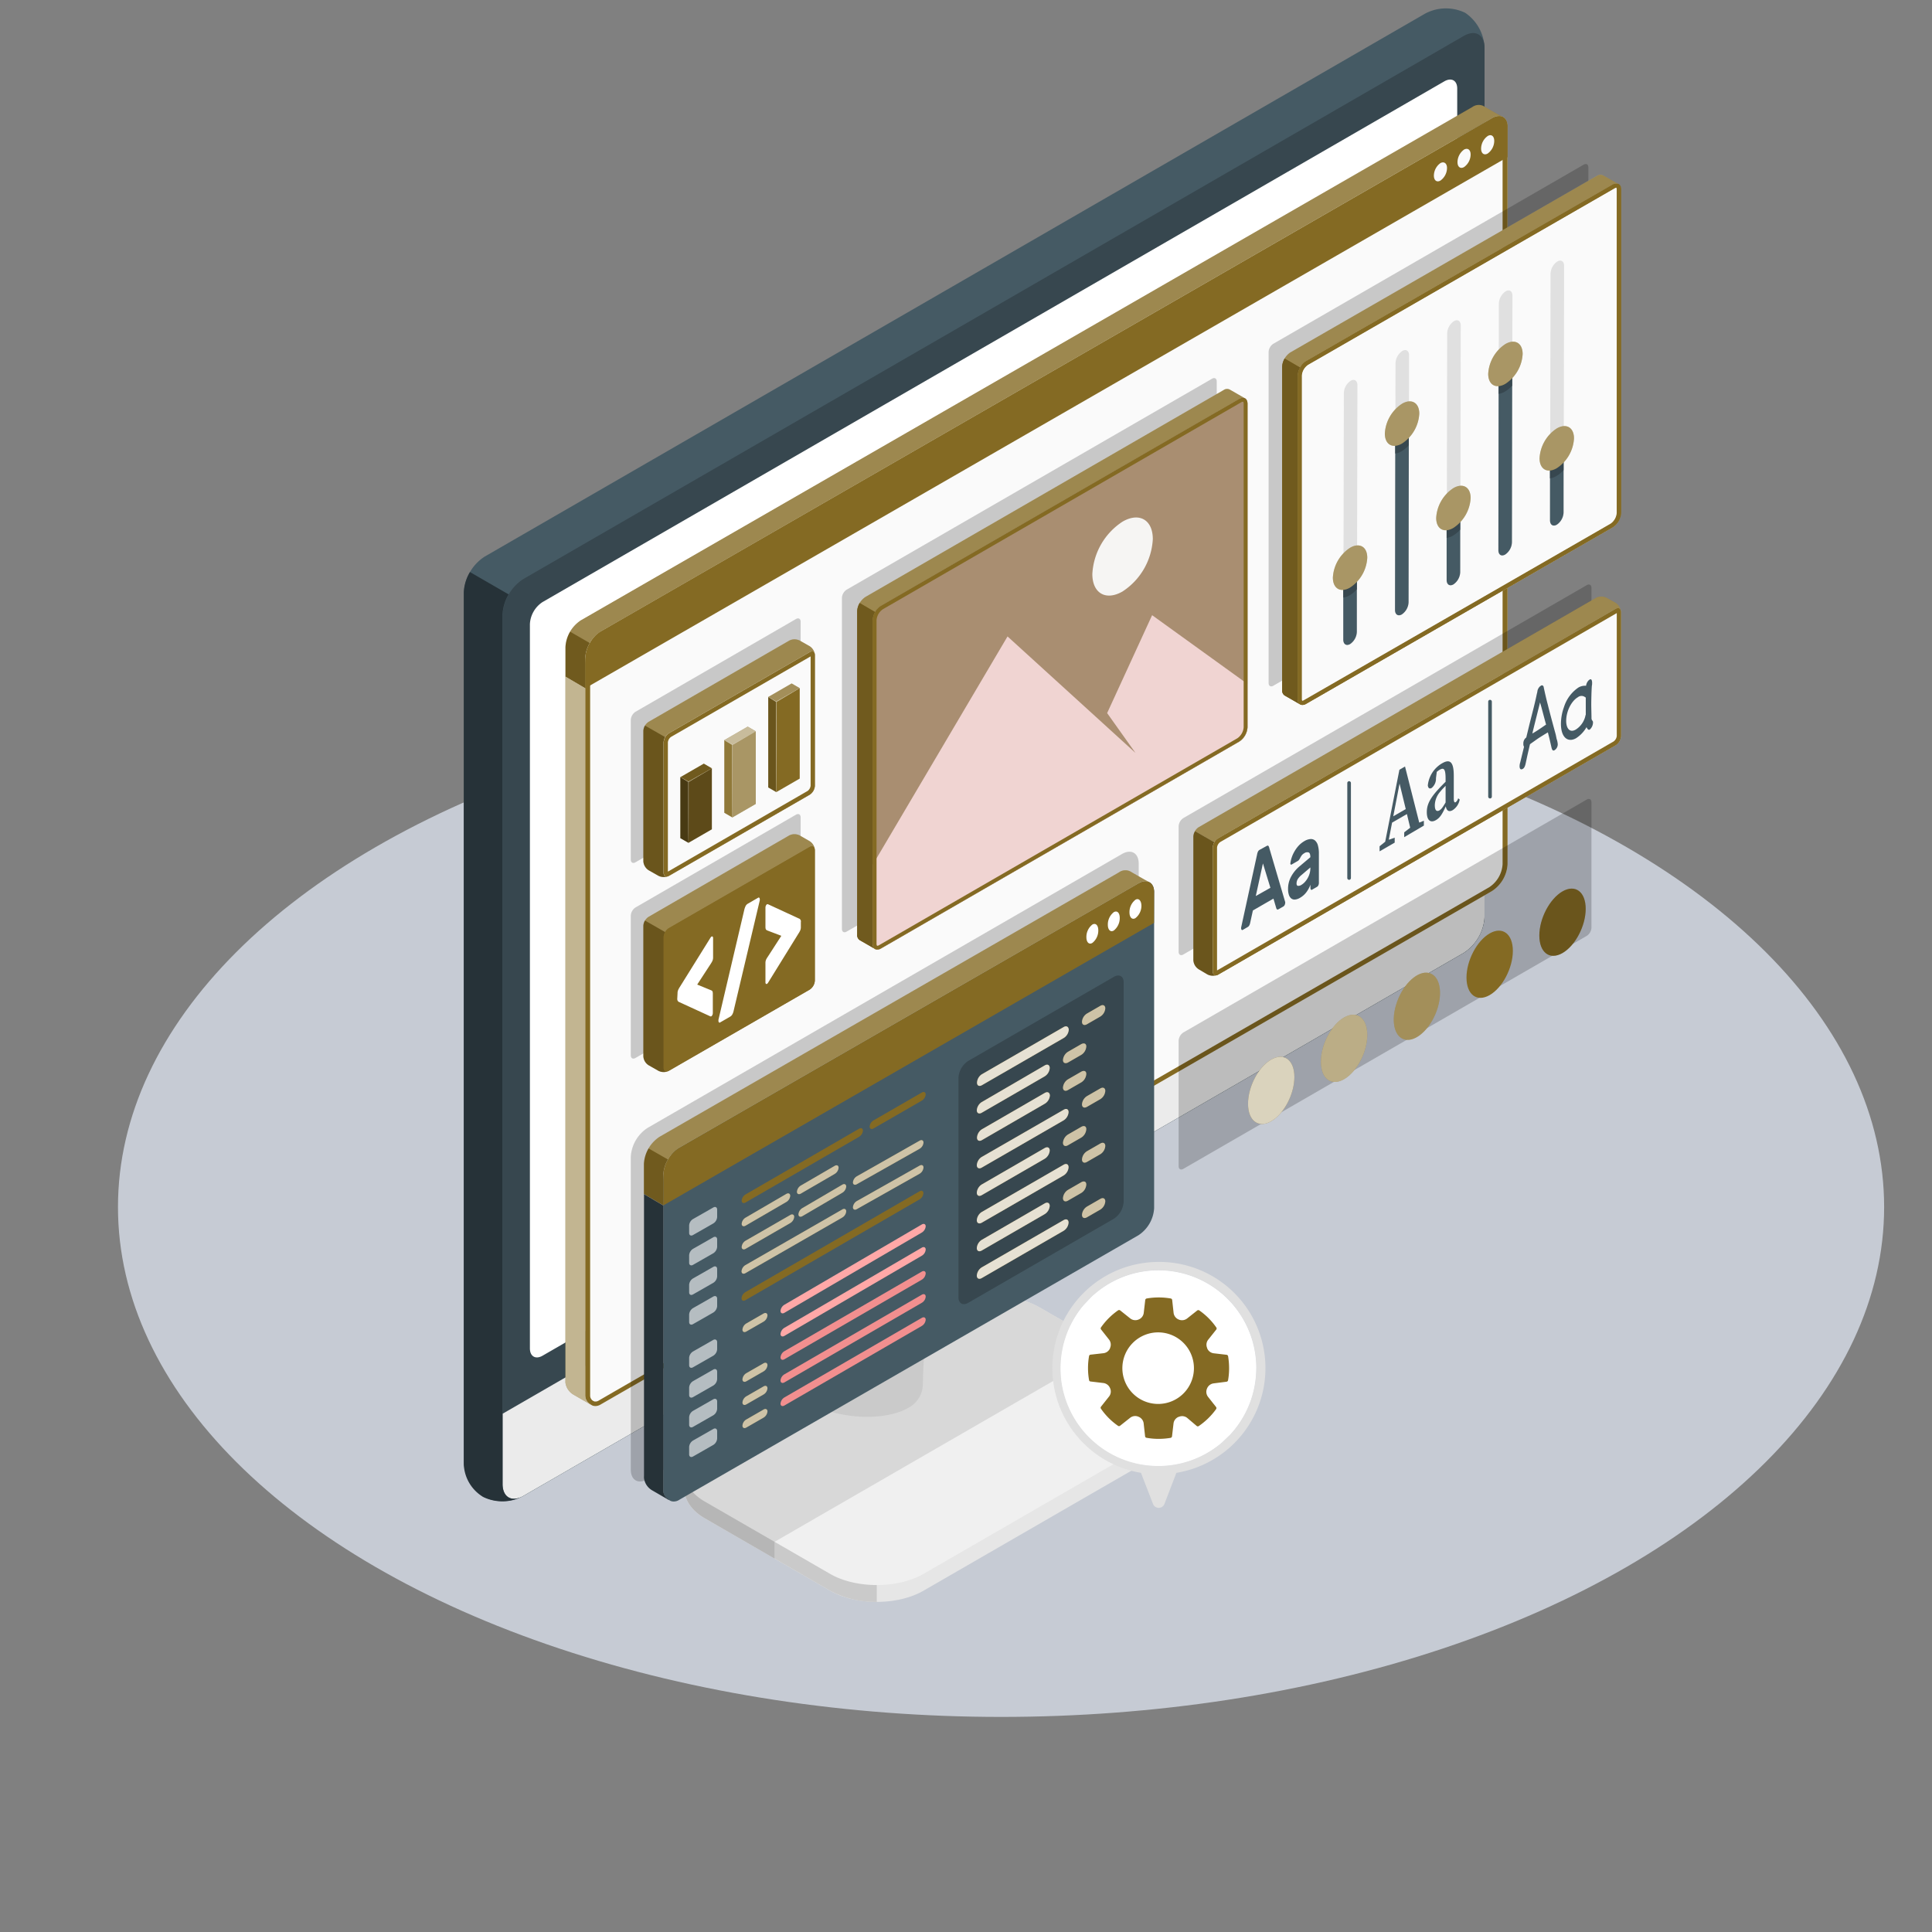 <?xml version="1.0" encoding="UTF-8" standalone="no"?>
<svg
   viewBox="0 0 500 500"
   version="1.1"
   id="svg504"
   sodipodi:docname="105.svg"
   inkscape:version="1.1.2 (0a00cf5339, 2022-02-04)"
   xmlns:inkscape="http://www.inkscape.org/namespaces/inkscape"
   xmlns:sodipodi="http://sodipodi.sourceforge.net/DTD/sodipodi-0.dtd"
   xmlns="http://www.w3.org/2000/svg"
   xmlns:svg="http://www.w3.org/2000/svg">
  <rect x="0" y="0" width="500" height="500" fill="#808080" stroke="none"/>
  <defs
     id="defs508" />
  <sodipodi:namedview
     id="namedview506"
     pagecolor="#ffffff"
     bordercolor="#666666"
     borderopacity="1.0"
     inkscape:pageshadow="2"
     inkscape:pageopacity="0.0"
     inkscape:pagecheckerboard="0"
     showgrid="false"
     inkscape:zoom="1.132"
     inkscape:cx="249.5583"
     inkscape:cy="250.4417"
     inkscape:window-width="1482"
     inkscape:window-height="800"
     inkscape:window-x="0"
     inkscape:window-y="0"
     inkscape:window-maximized="1"
     inkscape:current-layer="svg504" />
  <ellipse
     id="freepik--floor--inject-156"
     cx="259.072"
     cy="312.386"
     rx="228.54"
     ry="131.95"
     style="opacity:0.7;fill:#e5ebf9;fill-opacity:1" />
  <g
     id="g2926"
     transform="translate(71.848,-17.792)">
    <g
       id="freepik--device--inject-22">
      <g
         id="freepik--Monitor--inject-22">
        <path
           d="m 229.86,375 -32.48,-18.76 c -6.66,-3.85 -17.89,-4.73 -25.08,-2 l -19.3,7.45 a 111.11,111.11 0 0 0 -24,13.63 l -19.62,15.45 c -2.82,2.22 -4.21,4.92 -4.21,7.56 0,0.74 0,3.72 0,4.48 0,3 1.81,5.88 5.33,7.91 l 32.5,18.75 c 6.67,3.85 17.48,3.85 24.14,0 l 62.68,-36.18 c 3.35,-1.94 5,-4.47 5,-7 V 382 c 0.04,-2.57 -1.62,-5.09 -4.96,-7 z"
           style="fill:#e6e6e6"
           id="path2" />
        <path
           d="m 105.23,402.81 c 0,3 1.81,5.88 5.33,7.91 L 143,429.47 a 24.6,24.6 0 0 0 12.07,2.89 v -4.63 l -49.89,-28.81 c 0.04,1.15 0.04,3.27 0.05,3.89 z"
           style="fill:#e0e0e0"
           id="path4" />
        <path
           d="m 105.23,402.81 c 0,3 1.81,5.88 5.33,7.91 L 143,429.47 a 24.6,24.6 0 0 0 12.07,2.89 v -4.63 l -49.89,-28.81 c 0.04,1.15 0.04,3.27 0.05,3.89 z"
           style="opacity:0.1"
           id="path6" />
        <path
           d="m 172.3,354.27 -19.3,7.42 a 111.11,111.11 0 0 0 -24,13.63 l -19.62,15.45 c -6,4.76 -5.55,11.74 1.12,15.59 l 32.5,18.76 c 6.67,3.84 17.48,3.84 24.14,0 l 62.68,-36.19 c 6.67,-3.85 6.67,-10.09 0,-13.94 l -32.48,-18.76 c -6.62,-3.85 -17.85,-4.73 -25.04,-1.96 z"
           style="fill:#f0f0f0"
           id="path8" />
        <path
           d="m 197.38,356.23 c -6.66,-3.85 -17.89,-4.73 -25.08,-2 l -19.3,7.46 a 111.11,111.11 0 0 0 -24,13.63 l -19.62,15.45 c -2.82,2.22 -4.21,4.92 -4.21,7.56 0,0.74 0,3.72 0,4.48 0,3 1.81,5.88 5.33,7.91 l 18.09,10.45 v -4.34 l 86.85,-50.14 z"
           style="opacity:0.1"
           id="path10" />
        <path
           d="m 167,376 c 0,-9.58 3,-39.74 9.29,-46.79 l -20.11,-2.23 c -9.89,10.46 -21.73,35.43 -28.9,49.82 0,0 5.9,2.4 13.19,5.41 7.29,3.01 17.41,3 22.62,0 a 7,7 0 0 0 3.9,-6.21 z"
           style="fill:#e0e0e0"
           id="path12" />
        <path
           d="m 167,376 c 0,-9.58 3,-39.74 9.29,-46.79 l -20.11,-2.23 c -9.89,10.46 -21.73,35.43 -28.9,49.82 0,0 5.9,2.4 13.19,5.41 7.29,3.01 17.41,3 22.62,0 a 7,7 0 0 0 3.9,-6.21 z"
           style="opacity:0.1"
           id="path14" />
        <path
           d="m 163.19,329.85 c 3.91,1.61 9.33,1.61 12.13,0 2.8,-1.61 2.79,-4.75 0,-7 l -5.06,-4.09 a 57.93,57.93 0 0 0 -14.13,8.19 c 0,0 3.16,1.28 7.06,2.9 z"
           style="fill:#e0e0e0"
           id="path16" />
        <path
           d="m 53.21,405.14 a 11.47,11.47 0 0 0 10.36,-0.2 L 307,264.38 a 11.84,11.84 0 0 0 5.35,-9.26 V 30.17 a 11.47,11.47 0 0 0 -5,-9.06 A 11.44,11.44 0 0 0 297,21.3 L 53.55,161.86 a 11.84,11.84 0 0 0 -5.35,9.26 v 225 a 11.46,11.46 0 0 0 5.01,9.02 z"
           style="fill:#455a64"
           id="path18" />
        <path
           d="M 63.58,404.94 307,264.37 a 11.82,11.82 0 0 0 5.35,-9.26 V 30.17 c 0,-3.41 -2.4,-4.79 -5.35,-3.09 L 63.58,167.65 a 11.82,11.82 0 0 0 -5.35,9.26 v 224.94 c 0,3.41 2.39,4.79 5.35,3.09 z"
           style="fill:#37474f"
           id="path20" />
        <path
           d="m 58.23,383.66 v 18.19 c 0,3.41 2.39,4.79 5.35,3.09 L 307,264.37 a 11.82,11.82 0 0 0 5.35,-9.26 v -18.19 z"
           style="fill:#ebebeb"
           id="path22" />
        <path
           d="M 65.29,366.74 V 179.29 a 7.25,7.25 0 0 1 3.28,-5.69 L 302,38.81 c 1.81,-1 3.28,-0.19 3.28,1.9 v 187.46 a 7.28,7.28 0 0 1 -3.28,5.7 L 68.58,368.64 c -1.81,1.05 -3.29,0.2 -3.29,-1.9 z"
           style="fill:#ffffff"
           id="path24" />
        <path
           d="m 49.78,165.84 10,5.78 a 11.45,11.45 0 0 0 -1.58,5.28 v 225 c 0,3.11 2.1,4.85 5.34,3.09 a 11.36,11.36 0 0 1 -10.36,0.2 10.32,10.32 0 0 1 -5,-8.43 V 171.12 a 11,11 0 0 1 1.6,-5.28 z"
           style="fill:#263238"
           id="path26" />
      </g>
    </g>
    <g
       id="freepik--Window--inject-22">
      <g
         id="g56">
        <g
           id="freepik--window--inject-22">
          <path
             d="m 318.28,50.19 a 1.51,1.51 0 0 0 -0.06,-0.37 0.08,0.08 0 0 0 0,-0.08 1.2,1.2 0 0 0 -0.09,-0.35 1.87,1.87 0 0 0 -0.23,-0.52 0.85,0.85 0 0 0 -0.14,-0.21 0.49,0.49 0 0 0 -0.11,-0.14 1.34,1.34 0 0 0 -0.27,-0.26 v 0 A 3,3 0 0 0 317,48 2.91,2.91 0 0 0 314.31,48.35 L 83.6,181.23 c -2.21,1.27 -4,4.38 -4,8.84 v 188.79 a 2.73,2.73 0 0 0 1.4,2.41 l 0.17,0.11 0.21,0.12 a 1.7,1.7 0 0 0 0.34,0.12 2.22,2.22 0 0 0 0.51,0.06 2.63,2.63 0 0 0 1.33,-0.38 l 0.1,-0.06 v 0 l 3.82,-2.2 226.83,-130.66 a 8.85,8.85 0 0 0 4,-6.93 V 50.69 a 3.84,3.84 0 0 0 -0.03,-0.5 z"
             style="fill:#fafafa"
             id="path31" />
          <path
             d="m 316.08,49 a 1,1 0 0 1 0.45,0.1 h 0.07 v 0 l 0.06,0.05 0.1,0.13 v 0 0 l 0.08,0.13 a 0.48,0.48 0 0 1 0.08,0.16 v 0 l 0.1,0.32 v 0 0 0.06 a 0.45,0.45 0 0 1 0,0.11 c 0,0.13 0,0.27 0,0.41 v 190.98 a 7.71,7.71 0 0 1 -3.43,5.94 L 87,378 l -3.71,2.15 v 0 l -0.1,0.06 -0.1,0.06 a 1.63,1.63 0 0 1 -0.7,0.23 h -0.06 -0.26 -0.08 v 0 l -0.11,-0.06 -0.09,-0.06 h -0.06 v 0 0 a 1.58,1.58 0 0 1 -0.85,-1.4 v -2 0 -186.91 c 0,-4.33 1.77,-6.89 3.43,-7.85 L 314.87,49.37 a 2.65,2.65 0 0 1 1.21,-0.39 m 0,-1.14 a 3.58,3.58 0 0 0 -1.77,0.54 L 83.6,181.23 c -2.21,1.27 -4,4.38 -4,8.84 V 378 v 0 0.87 a 2.73,2.73 0 0 0 1.4,2.4 l 0.17,0.11 0.21,0.12 a 1.7,1.7 0 0 0 0.34,0.12 2.22,2.22 0 0 0 0.51,0.06 h 0.06 a 2.63,2.63 0 0 0 1.27,-0.38 l 0.1,-0.06 v 0 l 3.82,-2.2 226.83,-130.66 a 8.85,8.85 0 0 0 4,-6.93 V 50.69 a 3.84,3.84 0 0 0 0,-0.5 1.51,1.51 0 0 0 -0.06,-0.37 0.08,0.08 0 0 0 0,-0.08 1.2,1.2 0 0 0 -0.09,-0.35 1.87,1.87 0 0 0 -0.23,-0.52 0.85,0.85 0 0 0 -0.14,-0.21 0.49,0.49 0 0 0 -0.11,-0.14 1.34,1.34 0 0 0 -0.27,-0.26 v 0 A 3,3 0 0 0 317,48 2.17,2.17 0 0 0 316.08,47.81 Z"
             style="fill:#846a23"
             id="path33" />
          <path
             d="m 317,48 a 2.91,2.91 0 0 0 -2.69,0.35 L 83.6,181.23 a 8.84,8.84 0 0 0 -4,6.93 v 7.75 l -5.11,-3 v -7.66 a 8.85,8.85 0 0 1 4,-6.92 L 309.2,45.49 a 2.8,2.8 0 0 1 2.9,-0.24 c 0.72,0.44 4.04,2.34 4.9,2.75 z"
             style="fill:#846a23"
             id="path35" />
          <path
             d="m 318.3,50.66 c 0,-2.53 -1.8,-3.55 -4,-2.28 L 83.6,181.24 a 8.82,8.82 0 0 0 -4,6.92 v 7.76 L 318.3,58.46 Z"
             style="fill:#846a23"
             id="path37" />
          <g
             style="opacity:0.2"
             id="g41">
            <path
               d="M 314.3,48.38 83.6,181.23 a 8.41,8.41 0 0 0 -2.82,3 l -5.08,-2.94 a 8,8 0 0 1 2.79,-2.92 L 309.2,45.49 a 2.8,2.8 0 0 1 2.9,-0.24 c 0.72,0.44 4,2.32 4.88,2.78 a 2.9,2.9 0 0 0 -2.68,0.35 z"
               style="fill:#ffffff"
               id="path39" />
          </g>
          <path
             d="m 74.49,192.94 v -7.68 a 8.24,8.24 0 0 1 1.21,-4 l 5.1,2.93 a 8,8 0 0 0 -1.2,4 v 7.76 z"
             style="opacity:0.15"
             id="path43" />
          <path
             d="m 300.94,60 a 4.05,4.05 0 0 0 -1.7,3.24 c 0,1.25 0.76,1.82 1.7,1.28 a 4.05,4.05 0 0 0 1.7,-3.24 c 0,-1.21 -0.76,-1.78 -1.7,-1.28 z"
             style="fill:#fafafa"
             id="path45" />
          <path
             d="m 307.05,56.5 a 4.09,4.09 0 0 0 -1.7,3.25 c 0,1.25 0.76,1.82 1.7,1.28 a 4.05,4.05 0 0 0 1.7,-3.24 c 0,-1.25 -0.75,-1.79 -1.7,-1.29 z"
             style="fill:#fafafa"
             id="path47" />
          <path
             d="m 313.16,53 a 4.05,4.05 0 0 0 -1.7,3.24 c 0,1.25 0.76,1.83 1.7,1.29 a 4.07,4.07 0 0 0 1.7,-3.25 c 0,-1.28 -0.76,-1.85 -1.7,-1.28 z"
             style="fill:#fafafa"
             id="path49" />
          <path
             d="m 81,381.28 -0.2,-0.11 -4.22,-2.44 a 4.26,4.26 0 0 1 -2.09,-3.1 5.83,5.83 0 0 1 0,-0.59 V 192.92 l 5.11,3 v 182.94 a 2.62,2.62 0 0 0 1.24,2.27 1,1 0 0 0 0.13,0.09 c 0,0 0,0 0,0 z"
             style="fill:#846a23"
             id="path51" />
          <path
             d="m 81,381.28 -0.2,-0.11 -4.22,-2.44 a 4.26,4.26 0 0 1 -2.09,-3.1 5.83,5.83 0 0 1 0,-0.59 V 192.92 l 5.11,3 v 182.94 a 2.62,2.62 0 0 0 1.24,2.27 1,1 0 0 0 0.13,0.09 c 0,0 0,0 0,0 z"
             style="opacity:0.5;fill:#ffffff"
             id="path53" />
        </g>
      </g>
    </g>
    <g
       id="freepik--Color--inject-22">
      <g
         id="freepik--color--inject-22">
        <g
           style="opacity:0.2"
           id="g61">
          <path
             d="m 234.4,285 104.4,-60.28 c 0.67,-0.38 1.22,-0.07 1.22,0.71 v 32.47 a 2.72,2.72 0 0 1 -1.22,2.1 l -104.4,60.29 c -0.67,0.39 -1.22,0.08 -1.22,-0.7 V 287.11 A 2.72,2.72 0 0 1 234.4,285 Z"
             id="path59" />
        </g>
        <path
           d="m 263.14,296.53 c 0,4.41 -2.68,9.52 -6,11.43 -3.32,1.91 -6,-0.12 -6,-4.52 0,-4.4 2.68,-9.53 6,-11.43 3.32,-1.9 6,0.11 6,4.52 z"
           style="fill:#846a23"
           id="path63" />
        <path
           d="m 263.14,296.53 c 0,4.41 -2.68,9.52 -6,11.43 -3.32,1.91 -6,-0.12 -6,-4.52 0,-4.4 2.68,-9.53 6,-11.43 3.32,-1.9 6,0.11 6,4.52 z"
           style="opacity:0.7;fill:#ffffff"
           id="path65" />
        <path
           d="m 282,285.65 c 0,4.4 -2.68,9.52 -6,11.43 -3.32,1.91 -6,-0.12 -6,-4.52 0,-4.4 2.68,-9.53 6,-11.44 3.32,-1.91 6,0.12 6,4.53 z"
           style="fill:#846a23"
           id="path67" />
        <path
           d="m 282,285.65 c 0,4.4 -2.68,9.52 -6,11.43 -3.32,1.91 -6,-0.12 -6,-4.52 0,-4.4 2.68,-9.53 6,-11.44 3.32,-1.91 6,0.12 6,4.53 z"
           style="opacity:0.45;fill:#ffffff"
           id="path69" />
        <ellipse
           cx="294.85"
           cy="278.22"
           rx="9.19"
           ry="5.2"
           transform="rotate(-66.95,294.84,278.222)"
           style="fill:#846a23"
           id="ellipse71" />
        <ellipse
           cx="294.85"
           cy="278.22"
           rx="9.19"
           ry="5.2"
           transform="rotate(-66.95,294.84,278.222)"
           style="opacity:0.25;fill:#ffffff"
           id="ellipse73" />
        <path
           d="m 319.68,263.88 c 0,4.41 -2.68,9.53 -6,11.44 -3.32,1.91 -6,-0.12 -6,-4.53 0,-4.41 2.68,-9.52 6,-11.43 3.32,-1.91 6,0.12 6,4.52 z"
           style="fill:#846a23"
           id="path75" />
        <path
           d="m 338.53,253 c 0,4.41 -2.68,9.53 -6,11.44 -3.32,1.91 -6,-0.12 -6,-4.53 0,-4.41 2.68,-9.52 6,-11.43 3.32,-1.91 6,0.12 6,4.52 z"
           style="fill:#846a23"
           id="path77" />
        <path
           d="m 338.53,253 c 0,4.41 -2.68,9.53 -6,11.44 -3.32,1.91 -6,-0.12 -6,-4.53 0,-4.41 2.68,-9.52 6,-11.43 3.32,-1.91 6,0.12 6,4.52 z"
           style="opacity:0.2"
           id="path79" />
      </g>
    </g>
    <g
       id="freepik--Fonts--inject-22">
      <g
         id="freepik--fonts--inject-22">
        <g
           style="opacity:0.2"
           id="g85">
          <path
             d="m 234.4,229.51 104.4,-60.28 c 0.67,-0.39 1.22,-0.07 1.22,0.71 v 32.48 a 2.68,2.68 0 0 1 -1.22,2.11 l -104.4,60.28 c -0.67,0.39 -1.22,0.08 -1.22,-0.7 v -32.49 a 2.72,2.72 0 0 1 1.22,-2.11 z"
             id="path83" />
        </g>
        <g
           id="freepik--speech-bubble--inject-22">
          <path
             d="m 242.28,236.13 a 3.36,3.36 0 0 1 0.16,-0.33 v 0 a 3.41,3.41 0 0 0 -0.16,0.33 z"
             style="fill:#ebebeb"
             id="path87" />
          <path
             d="m 347.59,175.76 a 0.71,0.71 0 0 0 -0.69,-0.56 1.23,1.23 0 0 0 -0.62,0.19 l -102.87,59.39 a 2.81,2.81 0 0 0 -1,1 l -5,-2.89 a 3,3 0 0 1 0.93,-1 l 102.87,-59.38 a 3.06,3.06 0 0 1 2.75,0 l 2.29,1.28 a 2.94,2.94 0 0 1 1.34,1.97 z"
             style="fill:#846a23"
             id="path89" />
          <g
             style="opacity:0.2"
             id="g93">
            <path
               d="m 347.59,175.76 a 0.71,0.71 0 0 0 -0.69,-0.56 1.23,1.23 0 0 0 -0.62,0.19 l -102.87,59.39 a 2.81,2.81 0 0 0 -1,1 l -5,-2.89 a 3,3 0 0 1 0.93,-1 l 102.87,-59.38 a 3.06,3.06 0 0 1 2.75,0 l 2.29,1.28 a 2.94,2.94 0 0 1 1.34,1.97 z"
               style="fill:#ffffff"
               id="path91" />
          </g>
          <path
             d="m 243.41,270 a 3.14,3.14 0 0 1 -2.74,0 l -2.3,-1.36 a 3,3 0 0 1 -1.38,-2.35 v -32 a 2.87,2.87 0 0 1 0.44,-1.4 l 5,2.89 a 2.77,2.77 0 0 0 -0.4,1.35 v 32.07 c 0.02,0.8 0.58,1.28 1.38,0.8 z"
             style="fill:#846a23"
             id="path95" />
          <g
             style="opacity:0.2"
             id="g99">
            <path
               d="m 243.41,270 a 3.14,3.14 0 0 1 -2.74,0 l -2.3,-1.36 a 3,3 0 0 1 -1.38,-2.35 v -32 a 2.87,2.87 0 0 1 0.44,-1.4 l 5,2.89 a 2.77,2.77 0 0 0 -0.4,1.35 v 32.07 c 0.02,0.8 0.58,1.28 1.38,0.8 z"
               id="path97" />
          </g>
          <path
             d="m 346.89,175.2 a 1.22,1.22 0 0 0 -0.61,0.19 l -102.87,59.39 a 3,3 0 0 0 -1.36,2.37 v 32.07 c 0,0.62 0.3,1 0.75,1 a 1.2,1.2 0 0 0 0.61,-0.19 l 102.87,-59.39 a 3,3 0 0 0 1.37,-2.37 v -32.09 c 0,-0.62 -0.31,-1 -0.76,-1 z"
             style="fill:#fafafa"
             id="path101" />
          <path
             d="m 346.57,176.46 v 31.79 a 2,2 0 0 1 -0.83,1.44 l -102.62,59.25 v -31.79 a 2,2 0 0 1 0.83,-1.44 l 102.62,-59.25 m 0.32,-1.26 a 1.22,1.22 0 0 0 -0.61,0.19 l -102.87,59.39 a 3,3 0 0 0 -1.36,2.37 v 32.07 c 0,0.62 0.3,1 0.75,1 a 1.2,1.2 0 0 0 0.61,-0.19 l 102.87,-59.39 a 3,3 0 0 0 1.37,-2.37 v -32.09 c 0,-0.62 -0.31,-1 -0.76,-1 z"
             style="fill:#846a23"
             id="path103" />
          <path
             d="m 346.89,175.81 c 0.14,0 0.15,0.31 0.15,0.37 v 32.07 a 2.42,2.42 0 0 1 -1.06,1.84 l -102.87,59.39 a 0.63,0.63 0 0 1 -0.31,0.11 c -0.14,0 -0.14,-0.31 -0.14,-0.37 v -32.07 a 2.41,2.41 0 0 1 1.06,-1.84 l 102.87,-59.39 a 0.61,0.61 0 0 1 0.3,-0.11 m 0,-0.61 a 1.22,1.22 0 0 0 -0.61,0.19 l -102.87,59.39 a 3,3 0 0 0 -1.36,2.37 v 32.07 c 0,0.62 0.3,1 0.75,1 a 1.2,1.2 0 0 0 0.61,-0.19 l 102.87,-59.39 a 3,3 0 0 0 1.37,-2.37 v -32.09 c 0,-0.62 -0.31,-1 -0.76,-1 z"
             style="fill:#846a23"
             id="path105" />
        </g>
        <path
           d="m 285.19,236.8 1.45,-1.17 3.68,-18.63 1.45,-0.84 3.68,14.52 1.2,-0.48 v 1.25 l -5.09,3 v -1.25 l 1.55,-1.2 -0.85,-3.53 -3.84,2.22 -0.85,4.43 1.53,-0.54 v 1.28 l -3.91,2.26 z m 3.54,-7.75 3.23,-1.87 -1.6,-6.59 z"
           style="fill:#455a64"
           id="path108" />
        <path
           d="m 302.32,226.47 c -0.87,1.88 -1.43,2.92 -2.56,3.57 -1.32,0.76 -2.35,0.16 -2.35,-2.07 0,-1.74 0.62,-3.4 3.16,-6.11 0.46,-0.51 1.08,-1.14 1.7,-1.74 v -0.76 c 0,-2.53 -0.41,-3 -1.56,-2.34 a 5.21,5.21 0 0 0 -0.72,0.53 l -0.21,1.62 a 3.1,3.1 0 0 1 -1.11,2.54 c -0.55,0.31 -0.9,0.08 -1,-0.65 a 7.5,7.5 0 0 1 3.72,-5.74 c 2.05,-1.18 3,-0.31 3,3.22 v 5.92 c 0,0.87 0.19,1.11 0.51,0.93 a 1.84,1.84 0 0 0 0.62,-1 l 0.4,0.31 a 4.11,4.11 0 0 1 -1.82,2.76 c -0.97,0.54 -1.57,0.17 -1.78,-0.99 z m -1.59,1 c 0.48,-0.28 0.78,-0.72 1.54,-2 v -4.31 c -0.5,0.53 -1,1 -1.26,1.37 a 5.58,5.58 0 0 0 -1.53,3.63 c 0,1.46 0.52,1.74 1.25,1.34 z"
           style="fill:#455a64"
           id="path110" />
        <path
           d="m 256,236.71 c 0.18,-0.1 0.32,-0.1 0.41,0 a 1.2,1.2 0 0 1 0.23,0.53 l 4.12,14 a 0.44,0.44 0 0 1 0,0.17 1.31,1.31 0 0 1 -0.13,0.57 0.86,0.86 0 0 1 -0.32,0.39 l -1.21,0.7 c -0.23,0.13 -0.39,0.15 -0.47,0.06 a 0.79,0.79 0 0 1 -0.19,-0.33 l -0.72,-2.45 -5.32,3.07 -0.72,3.29 a 2.45,2.45 0 0 1 -0.19,0.53 1.05,1.05 0 0 1 -0.47,0.49 l -1.21,0.7 a 0.24,0.24 0 0 1 -0.32,0 0.55,0.55 0 0 1 -0.13,-0.41 0.65,0.65 0 0 1 0,-0.2 L 253.47,239 a 3.29,3.29 0 0 1 0.23,-0.79 1.06,1.06 0 0 1 0.4,-0.46 z m 0.93,10.84 -1.93,-6.31 -1.85,8.44 z"
           style="fill:#455a64"
           id="path112" />
        <path
           d="m 262.11,241.14 a 7.93,7.93 0 0 1 0.31,-1.35 8.1,8.1 0 0 1 0.69,-1.56 8.39,8.39 0 0 1 1.09,-1.53 6.37,6.37 0 0 1 1.51,-1.22 3.65,3.65 0 0 1 1.55,-0.54 1.66,1.66 0 0 1 1.18,0.34 2.51,2.51 0 0 1 0.77,1.25 7.51,7.51 0 0 1 0.27,2.19 v 7.61 a 1.33,1.33 0 0 1 -0.14,0.57 0.81,0.81 0 0 1 -0.32,0.39 l -1.28,0.74 a 0.24,0.24 0 0 1 -0.32,0 0.55,0.55 0 0 1 -0.13,-0.41 v -0.86 a 7.64,7.64 0 0 1 -1,1.87 5.36,5.36 0 0 1 -1.69,1.51 2.94,2.94 0 0 1 -1.29,0.45 1.36,1.36 0 0 1 -1,-0.29 2,2 0 0 1 -0.6,-0.94 4.68,4.68 0 0 1 -0.21,-1.5 6.62,6.62 0 0 1 0.83,-3.27 9.18,9.18 0 0 1 2.2,-2.64 l 2.74,-2.31 c 0,-0.71 -0.15,-1.12 -0.45,-1.24 a 1.31,1.31 0 0 0 -1.13,0.21 2.17,2.17 0 0 0 -0.66,0.56 5.66,5.66 0 0 0 -0.45,0.76 2.25,2.25 0 0 1 -0.28,0.44 0.92,0.92 0 0 1 -0.28,0.24 l -1.56,0.9 a 0.24,0.24 0 0 1 -0.29,0 0.41,0.41 0 0 1 -0.06,-0.37 z m 2.81,5.68 a 4.08,4.08 0 0 0 1,-0.84 5.37,5.37 0 0 0 0.74,-1.09 5.13,5.13 0 0 0 0.46,-1.19 4.85,4.85 0 0 0 0.15,-1.15 v -0.26 l -2.27,1.94 a 4.37,4.37 0 0 0 -1,1.1 2.24,2.24 0 0 0 -0.3,1.12 c 0,0.37 0.12,0.56 0.36,0.6 a 1.46,1.46 0 0 0 0.86,-0.23 z"
           style="fill:#455a64"
           id="path114" />
        <path
           d="m 331,209 a 5.19,5.19 0 0 1 0.3,1.44 1.85,1.85 0 0 1 -0.75,1.45 l -0.1,0.06 c -0.55,0.31 -0.7,-0.35 -0.83,-0.95 l -0.49,-2.13 -0.39,-1.54 c -0.88,0.53 -1.75,1.06 -2.63,1.64 l -1.65,1.17 -0.35,0.25 c -0.31,1.34 -0.64,2.71 -0.92,4.08 -0.21,0.85 -0.3,1.94 -0.93,2.3 -0.63,0.36 -0.84,-0.11 -0.84,-0.67 a 3.08,3.08 0 0 1 0.15,-0.94 l 1,-4.1 a 1.24,1.24 0 0 1 -0.17,-0.77 1.87,1.87 0 0 1 0.75,-1.64 c 0.35,-1.43 0.69,-2.86 1.05,-4.3 0.57,-2.26 1.21,-4.66 1.66,-6.88 l 0.15,-0.62 a 2.14,2.14 0 0 1 0.72,-1.45 l 0.25,-0.17 a 0.36,0.36 0 0 1 0.44,0 c 0.12,0.05 0.23,0.2 0.28,0.61 0.31,1.41 0.63,2.85 1,4.24 0.66,2.64 1.38,5.27 2.09,7.88 z m -2.74,-3.73 -0.18,-0.65 -1,-3.76 -0.37,-1.29 -0.12,0.51 -1.37,5.48 c -0.17,0.7 -0.34,1.38 -0.5,2.07 1.28,-0.72 2.41,-1.54 3.57,-2.33 z"
           style="fill:#455a64"
           id="path116" />
        <path
           d="m 340.42,204.72 a 2.46,2.46 0 0 1 -0.85,1.89 c -0.35,0.2 -0.65,-0.21 -0.82,-0.64 a 8.3,8.3 0 0 1 -2.71,2.87 c -2,1.15 -3.92,0 -3.92,-3.77 a 13.09,13.09 0 0 1 0.8,-4.33 9.52,9.52 0 0 1 3.7,-5 3.34,3.34 0 0 1 2,-0.47 2.57,2.57 0 0 1 0.43,-1.12 1.69,1.69 0 0 1 0.53,-0.5 c 0.53,-0.31 0.61,0.52 0.61,0.83 0,0.31 0,0.54 -0.06,0.74 -0.11,1.15 -0.16,4.1 -0.16,4.85 0,0.75 0.06,2.89 0.06,3.56 0,0.67 0.39,0.63 0.39,1.09 z m -2,-1.53 c 0,-0.14 0.08,-0.29 0.13,-0.46 v -4.4 a 1.91,1.91 0 0 0 -0.21,-0.14 1.51,1.51 0 0 0 -1.86,0.06 c -1.49,0.86 -3,3.39 -3,6.15 0,1.57 0.73,3.22 2.49,2.2 a 5.69,5.69 0 0 0 2.45,-3.41 z"
           style="fill:#455a64"
           id="path118" />
        <path
           d="m 277.3,245.49 a 0.47,0.47 0 0 1 -0.47,-0.47 v -24.58 a 0.47,0.47 0 1 1 0.94,0 V 245 a 0.47,0.47 0 0 1 -0.47,0.49 z"
           style="fill:#455a64"
           id="path120" />
        <path
           d="m 313.77,224.43 a 0.47,0.47 0 0 1 -0.47,-0.47 v -24.58 a 0.47,0.47 0 1 1 0.94,0 V 224 a 0.47,0.47 0 0 1 -0.47,0.43 z"
           style="fill:#455a64"
           id="path122" />
      </g>
    </g>
    <g
       id="freepik--Controls--inject-22">
      <g
         id="g199">
        <g
           style="opacity:0.2"
           id="g128">
          <path
             d="M 257.67,106.77 338,60.41 c 0.68,-0.39 1.22,-0.07 1.22,0.7 v 85.67 A 2.69,2.69 0 0 1 338,148.9 l -80.31,46.36 c -0.68,0.39 -1.22,0.07 -1.22,-0.71 v -85.67 a 2.69,2.69 0 0 1 1.2,-2.11 z"
             id="path126" />
        </g>
        <path
           d="m 346.93,65.4 a 1.57,1.57 0 0 0 -1.43,0.2 l -79.36,45.69 A 4.79,4.79 0 0 0 264,115 v 83.7 a 1.54,1.54 0 0 0 0.59,1.37 c -0.37,-0.24 -3.62,-2.08 -4,-2.31 a 1.54,1.54 0 0 1 -0.62,-1.39 V 112.7 a 4.78,4.78 0 0 1 2.13,-3.7 l 79.35,-45.7 a 1.51,1.51 0 0 1 1.54,-0.14 c 0.35,0.17 3.18,1.77 3.94,2.24 z"
           style="fill:#846a23"
           id="path130" />
        <g
           style="opacity:0.2"
           id="g134">
          <path
             d="m 346.93,65.4 c -0.76,-0.47 -3.59,-2.07 -3.94,-2.28 a 1.51,1.51 0 0 0 -1.54,0.14 L 262.1,109 a 4.54,4.54 0 0 0 -1.52,1.61 l 4,2.33 a 4.54,4.54 0 0 1 1.52,-1.61 L 345.5,65.6 a 1.57,1.57 0 0 1 1.43,-0.2 z"
             style="fill:#ffffff"
             id="path132" />
        </g>
        <path
           d="M 266.14,111.29 345.5,65.6 c 1.19,-0.69 2.15,-0.13 2.15,1.24 v 83.7 a 4.76,4.76 0 0 1 -2.15,3.73 L 266.14,200 c -1.19,0.68 -2.15,0.13 -2.15,-1.25 V 115 a 4.77,4.77 0 0 1 2.15,-3.71 z"
           style="fill:#fafafa"
           id="path136" />
        <path
           d="m 346.46,65.3 v 1.08 c 0,0 0.1,0.16 0.1,0.46 v 83.7 a 3.7,3.7 0 0 1 -1.61,2.8 L 265.6,199 a 1.08,1.08 0 0 1 -0.44,0.16 0.8,0.8 0 0 1 -0.1,-0.47 V 115 a 3.68,3.68 0 0 1 1.62,-2.8 L 346,66.53 a 1,1 0 0 1 0.43,-0.15 V 65.3 m 0,0 a 1.94,1.94 0 0 0 -1,0.3 l -79.36,45.69 A 4.77,4.77 0 0 0 264,115 v 83.69 c 0,1 0.48,1.54 1.19,1.54 a 1.92,1.92 0 0 0 1,-0.29 l 79.36,-45.7 a 4.76,4.76 0 0 0 2.15,-3.73 V 66.84 c 0,-1 -0.48,-1.54 -1.19,-1.54 z"
           style="fill:#846a23"
           id="path138" />
        <path
           d="m 264.62,112.9 -4,-2.33 a 4.34,4.34 0 0 0 -0.64,2.13 v 83.69 a 1.54,1.54 0 0 0 0.62,1.39 c 0.4,0.23 3.65,2.07 4,2.31 a 1.54,1.54 0 0 1 -0.59,-1.37 V 115 a 4.43,4.43 0 0 1 0.61,-2.1 z"
           style="fill:#846a23"
           id="path140" />
        <path
           d="m 264.62,112.9 -4,-2.33 a 4.34,4.34 0 0 0 -0.64,2.13 v 83.69 a 1.54,1.54 0 0 0 0.62,1.39 c 0.4,0.23 3.65,2.07 4,2.31 a 1.54,1.54 0 0 1 -0.59,-1.37 V 115 a 4.43,4.43 0 0 1 0.61,-2.1 z"
           style="opacity:0.15"
           id="path142" />
        <path
           d="m 346.46,66.3 c 0.19,0 0.2,0.49 0.2,0.54 v 83.7 a 3.79,3.79 0 0 1 -1.66,2.87 l -79.36,45.7 a 1,1 0 0 1 -0.46,0.16 c -0.19,0 -0.2,-0.49 -0.2,-0.55 V 115 a 3.79,3.79 0 0 1 1.66,-2.87 L 346,66.46 a 1.07,1.07 0 0 1 0.47,-0.16 m 0,-1 a 1.94,1.94 0 0 0 -1,0.3 l -79.36,45.69 A 4.77,4.77 0 0 0 264,115 v 83.69 c 0,1 0.48,1.54 1.19,1.54 a 1.92,1.92 0 0 0 1,-0.29 l 79.36,-45.7 a 4.76,4.76 0 0 0 2.15,-3.73 V 66.84 c 0,-1 -0.48,-1.54 -1.19,-1.54 z"
           style="fill:#846a23"
           id="path144" />
        <g
           id="freepik--controls--inject-22">
          <path
             d="m 306.07,165.86 0.12,-63.81 c 0,-1.19 -0.78,-1.71 -1.75,-1.15 a 4,4 0 0 0 -1.76,3.17 l -0.12,63.82 c 0,1.19 0.78,1.71 1.75,1.15 a 4,4 0 0 0 1.76,-3.18 z"
             style="fill:#e0e0e0"
             id="path146" />
          <path
             d="m 306.05,148.25 v 17.61 a 4,4 0 0 1 -1.76,3.18 c -1,0.56 -1.75,0 -1.75,-1.15 v -17.61 z"
             style="fill:#455a64"
             id="path148" />
          <path
             d="m 304.18,156.42 a 4.39,4.39 0 0 1 -1.64,0.58 v -6.72 l 3.51,-2 v 6.59 a 7.86,7.86 0 0 1 -1.87,1.55 z"
             style="fill:#37474f"
             id="path150" />
          <path
             d="m 308.75,146.69 c 0,-2.84 -2,-4 -4.46,-2.57 a 9.85,9.85 0 0 0 -4.45,7.72 c 0,2.84 2,4 4.45,2.57 a 9.86,9.86 0 0 0 4.46,-7.72 z"
             style="fill:#846a23"
             id="path152" />
          <path
             d="m 308.75,146.69 c 0,-2.84 -2,-4 -4.46,-2.57 a 9.85,9.85 0 0 0 -4.45,7.72 c 0,2.84 2,4 4.45,2.57 a 9.86,9.86 0 0 0 4.46,-7.72 z"
             style="opacity:0.3;fill:#ffffff"
             id="path154" />
          <path
             d="m 292.69,173.58 0.13,-63.81 c 0,-1.19 -0.78,-1.71 -1.75,-1.15 a 4,4 0 0 0 -1.76,3.18 l -0.13,63.81 c 0,1.19 0.79,1.71 1.76,1.15 a 4,4 0 0 0 1.75,-3.18 z"
             style="fill:#e0e0e0"
             id="path156" />
          <path
             d="m 292.76,126.63 -0.07,47 a 4,4 0 0 1 -1.75,3.18 c -1,0.56 -1.76,0 -1.76,-1.15 l 0.07,-47 z"
             style="fill:#455a64"
             id="path158" />
          <path
             d="m 290.89,134.58 a 4.26,4.26 0 0 1 -1.65,0.58 v -6.5 l 3.51,-2 V 133 a 8,8 0 0 1 -1.86,1.58 z"
             style="fill:#37474f"
             id="path160" />
          <path
             d="m 295.46,124.85 c 0,-2.84 -2,-4 -4.46,-2.57 a 9.83,9.83 0 0 0 -4.45,7.71 c 0,2.84 2,4 4.45,2.58 a 9.86,9.86 0 0 0 4.46,-7.72 z"
             style="fill:#846a23"
             id="path162" />
          <path
             d="m 295.46,124.85 c 0,-2.84 -2,-4 -4.46,-2.57 a 9.83,9.83 0 0 0 -4.45,7.71 c 0,2.84 2,4 4.45,2.58 a 9.86,9.86 0 0 0 4.46,-7.72 z"
             style="opacity:0.3;fill:#ffffff"
             id="path164" />
          <path
             d="m 279.32,181.3 0.13,-63.81 c 0,-1.19 -0.79,-1.71 -1.76,-1.15 a 4,4 0 0 0 -1.75,3.18 l -0.13,63.81 c 0,1.19 0.79,1.71 1.76,1.15 a 4,4 0 0 0 1.75,-3.18 z"
             style="fill:#e0e0e0"
             id="path166" />
          <path
             d="m 279.3,163.69 v 17.61 a 4,4 0 0 1 -1.75,3.18 c -1,0.56 -1.76,0 -1.76,-1.15 v -17.61 z"
             style="fill:#455a64"
             id="path168" />
          <path
             d="m 277.44,171.86 a 4.39,4.39 0 0 1 -1.64,0.58 v -6.72 l 3.5,-2 v 6.59 a 7.86,7.86 0 0 1 -1.86,1.55 z"
             style="fill:#37474f"
             id="path170" />
          <path
             d="m 282,162.13 c 0,-2.84 -2,-4 -4.45,-2.57 a 9.85,9.85 0 0 0 -4.45,7.72 c 0,2.84 2,4 4.45,2.57 a 9.85,9.85 0 0 0 4.45,-7.72 z"
             style="fill:#846a23"
             id="path172" />
          <path
             d="m 282,162.13 c 0,-2.84 -2,-4 -4.45,-2.57 a 9.85,9.85 0 0 0 -4.45,7.72 c 0,2.84 2,4 4.45,2.57 a 9.85,9.85 0 0 0 4.45,-7.72 z"
             style="opacity:0.3;fill:#ffffff"
             id="path174" />
        </g>
        <g
           id="g197">
          <path
             d="m 332.82,150.42 0.12,-63.82 c 0,-1.19 -0.78,-1.7 -1.75,-1.14 a 4,4 0 0 0 -1.76,3.17 l -0.12,63.81 c 0,1.2 0.78,1.71 1.75,1.15 a 4,4 0 0 0 1.76,-3.17 z"
             style="fill:#e0e0e0"
             id="path177" />
          <path
             d="m 332.8,132.81 v 17.61 a 4,4 0 0 1 -1.76,3.17 c -1,0.56 -1.75,0 -1.75,-1.15 v -17.61 z"
             style="fill:#455a64"
             id="path179" />
          <path
             d="m 330.93,141 a 4.42,4.42 0 0 1 -1.64,0.59 v -6.73 l 3.51,-2 v 6.59 a 7.59,7.59 0 0 1 -1.87,1.55 z"
             style="fill:#37474f"
             id="path181" />
          <path
             d="m 335.5,131.25 c 0,-2.84 -2,-4 -4.46,-2.57 a 9.83,9.83 0 0 0 -4.45,7.71 c 0,2.84 2,4 4.45,2.57 a 9.84,9.84 0 0 0 4.46,-7.71 z"
             style="fill:#846a23"
             id="path183" />
          <path
             d="m 335.5,131.25 c 0,-2.84 -2,-4 -4.46,-2.57 a 9.83,9.83 0 0 0 -4.45,7.71 c 0,2.84 2,4 4.45,2.57 a 9.84,9.84 0 0 0 4.46,-7.71 z"
             style="opacity:0.3;fill:#ffffff"
             id="path185" />
          <path
             d="m 319.44,158.14 0.13,-63.82 c 0,-1.19 -0.78,-1.7 -1.75,-1.14 a 4,4 0 0 0 -1.76,3.17 l -0.13,63.81 c 0,1.2 0.79,1.71 1.76,1.15 a 4,4 0 0 0 1.75,-3.17 z"
             style="fill:#e0e0e0"
             id="path187" />
          <path
             d="m 319.51,111.19 -0.07,46.95 a 4,4 0 0 1 -1.75,3.17 c -1,0.56 -1.76,0.05 -1.76,-1.15 L 316,113.21 Z"
             style="fill:#455a64"
             id="path189" />
          <path
             d="m 317.64,119.13 a 4.29,4.29 0 0 1 -1.65,0.59 v -6.51 l 3.51,-2 v 6.39 a 7.67,7.67 0 0 1 -1.86,1.53 z"
             style="fill:#37474f"
             id="path191" />
          <path
             d="m 322.21,109.41 c 0,-2.84 -2,-4 -4.46,-2.58 a 9.87,9.87 0 0 0 -4.45,7.72 c 0,2.84 2,4 4.45,2.57 a 9.84,9.84 0 0 0 4.46,-7.71 z"
             style="fill:#846a23"
             id="path193" />
          <path
             d="m 322.21,109.41 c 0,-2.84 -2,-4 -4.46,-2.58 a 9.87,9.87 0 0 0 -4.45,7.72 c 0,2.84 2,4 4.45,2.57 a 9.84,9.84 0 0 0 4.46,-7.71 z"
             style="opacity:0.3;fill:#ffffff"
             id="path195" />
        </g>
      </g>
    </g>
    <g
       style="opacity:0.2"
       id="g204">
      <path
         d="m 147.26,170.4 94.56,-54.59 c 0.67,-0.39 1.22,-0.08 1.22,0.7 v 85.67 a 2.72,2.72 0 0 1 -1.22,2.12 l -94.56,54.59 c -0.67,0.39 -1.22,0.07 -1.22,-0.7 v -85.67 a 2.72,2.72 0 0 1 1.22,-2.12 z"
         id="path202" />
    </g>
    <path
       d="m 250.29,120.85 a 1.57,1.57 0 0 0 -1.43,0.2 l -92.7,53.53 a 4.75,4.75 0 0 0 -2.15,3.73 V 262 a 1.56,1.56 0 0 0 0.59,1.38 c -0.37,-0.24 -3.63,-2.08 -4,-2.32 a 1.53,1.53 0 0 1 -0.62,-1.38 V 176 a 4.75,4.75 0 0 1 2.16,-3.73 l 92.69,-53.54 a 1.54,1.54 0 0 1 1.54,-0.14 c 0.33,0.19 3.15,1.8 3.92,2.26 z"
       style="fill:#846a23"
       id="path206" />
    <g
       style="opacity:0.2"
       id="g210">
      <path
         d="m 250.29,120.85 c -0.77,-0.46 -3.59,-2.07 -3.94,-2.28 a 1.54,1.54 0 0 0 -1.54,0.14 l -92.69,53.54 a 4.37,4.37 0 0 0 -1.53,1.6 l 4,2.34 a 4.38,4.38 0 0 1 1.52,-1.61 l 92.7,-53.53 a 1.57,1.57 0 0 1 1.48,-0.2 z"
         style="fill:#ffffff"
         id="path208" />
    </g>
    <path
       d="m 156.16,174.58 92.69,-53.53 c 1.19,-0.69 2.16,-0.13 2.16,1.25 V 206 a 4.74,4.74 0 0 1 -2.16,3.73 l -92.69,53.53 c -1.19,0.69 -2.16,0.13 -2.16,-1.24 v -83.7 a 4.78,4.78 0 0 1 2.16,-3.74 z"
       style="fill:#846a23"
       id="path212" />
    <g
       style="opacity:0.5;fill:#cdb2c0;fill-opacity:1"
       id="g216">
      <path
         d="m 156.16,174.58 92.69,-53.53 c 1.19,-0.69 2.16,-0.13 2.16,1.25 V 206 a 4.74,4.74 0 0 1 -2.16,3.73 l -92.69,53.53 c -1.19,0.69 -2.16,0.13 -2.16,-1.24 v -83.7 a 4.78,4.78 0 0 1 2.16,-3.74 z"
         style="fill:#cdb2c0;fill-opacity:1"
         id="path214" />
    </g>
    <path
       d="m 154.64,176.19 -4,-2.34 A 4.43,4.43 0 0 0 150,176 v 83.7 a 1.53,1.53 0 0 0 0.62,1.38 c 0.39,0.24 3.65,2.08 4,2.32 A 1.56,1.56 0 0 1 154,262 v -83.69 a 4.36,4.36 0 0 1 0.64,-2.12 z"
       style="fill:#846a23"
       id="path218" />
    <path
       d="m 154.64,176.19 -4,-2.34 A 4.43,4.43 0 0 0 150,176 v 83.7 a 1.53,1.53 0 0 0 0.62,1.38 c 0.39,0.24 3.65,2.08 4,2.32 A 1.56,1.56 0 0 1 154,262 v -83.69 a 4.36,4.36 0 0 1 0.64,-2.12 z"
       style="opacity:0.15"
       id="path220" />
    <path
       d="m 214.68,202.34 7.33,10.3 L 188.9,182.5 154,241.62 V 262 c 0,1.37 1,1.93 2.16,1.24 l 92.69,-53.53 A 4.74,4.74 0 0 0 251,206 V 194.8 L 226.32,177 Z"
       style="opacity:0.95;fill:#f4d7d7"
       id="path222" />
    <path
       d="m 218.67,152.79 c 4.33,-2.5 7.83,-0.47 7.83,4.52 a 17.27,17.27 0 0 1 -7.83,13.55 c -4.32,2.5 -7.82,0.47 -7.82,-4.52 a 17.28,17.28 0 0 1 7.82,-13.55 z"
       style="opacity:0.95;fill:#fafafa"
       id="path224" />
    <path
       d="m 249.82,121.75 c 0.19,0 0.19,0.49 0.19,0.55 V 206 a 3.78,3.78 0 0 1 -1.65,2.87 l -92.7,53.53 a 1,1 0 0 1 -0.46,0.16 c -0.19,0 -0.2,-0.49 -0.2,-0.54 v -83.7 a 3.76,3.76 0 0 1 1.66,-2.87 l 92.69,-53.53 a 1,1 0 0 1 0.47,-0.16 m 0,-1 a 2,2 0 0 0 -1,0.29 l -92.69,53.53 a 4.78,4.78 0 0 0 -2.16,3.73 V 262 c 0,1 0.49,1.54 1.2,1.54 a 2,2 0 0 0 1,-0.3 l 92.69,-53.53 A 4.74,4.74 0 0 0 251,206 v -83.7 c 0,-1 -0.49,-1.54 -1.19,-1.54 z"
       style="fill:#846a23"
       id="path226" />
    <g
       id="freepik--Code--inject-22">
      <g
         id="g402">
        <g
           style="opacity:0.2"
           id="g232">
          <path
             d="m 95.73,309.7 122.79,-70.89 c 2.39,-1.38 4.33,-0.26 4.33,2.5 v 80.91 a 9.58,9.58 0 0 1 -4.33,7.5 L 95.73,400.61 c -2.39,1.38 -4.33,0.26 -4.33,-2.5 V 317.2 a 9.58,9.58 0 0 1 4.33,-7.5 z"
             id="path230" />
        </g>
        <g
           id="g254">
          <path
             d="m 226.83,248.26 a 1.51,1.51 0 0 0 -0.07,-0.38 c 0,0 0,0 0,-0.08 a 1.36,1.36 0 0 0 -0.09,-0.36 2.45,2.45 0 0 0 -0.24,-0.52 0.7,0.7 0 0 0 -0.14,-0.21 c 0,-0.05 -0.06,-0.11 -0.12,-0.15 a 1.6,1.6 0 0 0 -0.26,-0.26 v 0 a 2.43,2.43 0 0 0 -0.35,-0.2 3,3 0 0 0 -2.73,0.35 l -118.96,68.42 c -2.24,1.29 -4.07,4.45 -4.07,9 v 80.67 c 0,-1.93 0,-1.92 0,-1.91 v 0.89 a 2.74,2.74 0 0 0 1.46,2.44 l 0.17,0.12 0.22,0.12 a 1.7,1.7 0 0 0 0.34,0.12 2.37,2.37 0 0 0 0.52,0.06 2.62,2.62 0 0 0 1.35,-0.38 l 0.1,-0.07 v 0 l 3.87,-2.23 114.94,-66.22 a 9,9 0 0 0 4.07,-7 v -81.72 c 0.02,-0.17 0,-0.34 -0.01,-0.5 z"
             style="fill:#455a64"
             id="path234" />
          <path
             d="m 225.52,246.07 a 3,3 0 0 0 -2.73,0.35 l -118.92,68.45 a 9,9 0 0 0 -4.07,7 v 7.87 l -5,-2.94 v -7.78 a 9,9 0 0 1 4,-7 l 118.94,-68.46 a 2.84,2.84 0 0 1 2.95,-0.24 c 0.76,0.46 3.97,2.3 4.83,2.75 z"
             style="fill:#846a23"
             id="path236" />
          <path
             d="m 226.85,248.74 c 0,-2.57 -1.83,-3.6 -4.06,-2.32 l -118.92,68.46 a 8.94,8.94 0 0 0 -4.06,7 v 7.88 l 127,-73.12 z"
             style="fill:#846a23"
             id="path238" />
          <g
             style="opacity:0.2"
             id="g242">
            <path
               d="m 222.79,246.42 -118.92,68.45 a 8.41,8.41 0 0 0 -2.86,3 L 96,315 a 8.08,8.08 0 0 1 2.82,-3 l 118.93,-68.45 a 2.84,2.84 0 0 1 2.95,-0.24 c 0.73,0.45 3.93,2.27 4.79,2.72 a 3,3 0 0 0 -2.7,0.39 z"
               style="fill:#ffffff"
               id="path240" />
          </g>
          <path
             d="m 94.78,326.85 v -7.79 A 8.29,8.29 0 0 1 96,315 l 5,2.87 a 8.25,8.25 0 0 0 -1.21,4 v 7.87 z"
             style="opacity:0.15"
             id="path244" />
          <path
             d="m 210.85,257.07 a 4.07,4.07 0 0 0 -1.54,3.27 c 0,1.31 0.69,2 1.54,1.48 a 4.06,4.06 0 0 0 1.54,-3.26 c 0,-1.32 -0.69,-1.98 -1.54,-1.49 z"
             style="fill:#ffffff"
             id="path246" />
          <path
             d="m 216.4,253.86 a 4.06,4.06 0 0 0 -1.54,3.26 c 0,1.32 0.69,2 1.54,1.49 a 4.08,4.08 0 0 0 1.54,-3.27 c 0,-1.34 -0.69,-1.97 -1.54,-1.48 z"
             style="fill:#ffffff"
             id="path248" />
          <path
             d="m 222,250.65 a 4.06,4.06 0 0 0 -1.54,3.26 c 0,1.31 0.69,2 1.54,1.49 a 4.06,4.06 0 0 0 1.55,-3.27 c -0.05,-1.31 -0.74,-1.97 -1.55,-1.48 z"
             style="fill:#ffffff"
             id="path250" />
          <path
             d="m 101.26,406 -0.21,-0.12 -4.11,-2.38 a 4.29,4.29 0 0 1 -2.12,-3.15 3.81,3.81 0 0 1 0,-0.59 v -72.92 l 5,2.94 v 73.7 a 2.67,2.67 0 0 0 1.27,2.31 1,1 0 0 0 0.13,0.09 c 0,0 0,0 0,0 z"
             style="fill:#263238"
             id="path252" />
        </g>
        <g
           style="opacity:0.6"
           id="g264">
          <path
             d="m 107.49,367.56 5.26,-3 c 0.52,-0.3 1,0 1,0.56 V 367 a 2.13,2.13 0 0 1 -1,1.65 l -5.25,3 c -0.53,0.31 -1,0.06 -1,-0.55 v -1.93 a 2.11,2.11 0 0 1 0.99,-1.61 z"
             style="fill:#ffffff"
             id="path256" />
          <path
             d="m 107.49,375.24 5.26,-3 c 0.52,-0.31 1,-0.06 1,0.55 v 1.93 a 2.11,2.11 0 0 1 -1,1.65 l -5.25,3 c -0.53,0.3 -1,0.05 -1,-0.55 v -1.94 a 2.14,2.14 0 0 1 0.99,-1.64 z"
             style="fill:#ffffff"
             id="path258" />
          <path
             d="m 107.49,382.93 5.26,-3 c 0.52,-0.3 1,-0.05 1,0.55 v 1.94 a 2.14,2.14 0 0 1 -1,1.65 l -5.25,3 c -0.53,0.31 -1,0.06 -1,-0.55 v -1.93 a 2.11,2.11 0 0 1 0.99,-1.66 z"
             style="fill:#ffffff"
             id="path260" />
          <path
             d="m 107.49,390.61 5.26,-3 c 0.52,-0.31 1,-0.06 1,0.55 v 1.93 a 2.11,2.11 0 0 1 -1,1.65 l -5.25,3 c -0.53,0.3 -1,0.05 -1,-0.56 v -1.93 a 2.14,2.14 0 0 1 0.99,-1.64 z"
             style="fill:#ffffff"
             id="path262" />
        </g>
        <g
           style="opacity:0.6"
           id="g274">
          <path
             d="m 107.49,333.29 5.26,-3 c 0.52,-0.31 1,-0.06 1,0.55 v 1.93 a 2.11,2.11 0 0 1 -1,1.65 l -5.25,3 c -0.53,0.31 -1,0.06 -1,-0.55 v -1.93 a 2.11,2.11 0 0 1 0.99,-1.65 z"
             style="fill:#ffffff"
             id="path266" />
          <path
             d="m 107.49,341 5.26,-3 c 0.52,-0.3 1,-0.06 1,0.55 v 1.93 a 2.14,2.14 0 0 1 -1,1.66 l -5.25,3 c -0.53,0.3 -1,0.06 -1,-0.55 v -1.93 a 2.14,2.14 0 0 1 0.99,-1.66 z"
             style="fill:#ffffff"
             id="path268" />
          <path
             d="m 107.49,348.66 5.26,-3 c 0.52,-0.31 1,-0.06 1,0.55 v 1.93 a 2.11,2.11 0 0 1 -1,1.65 l -5.25,3 c -0.53,0.31 -1,0.06 -1,-0.55 v -1.93 a 2.11,2.11 0 0 1 0.99,-1.65 z"
             style="fill:#ffffff"
             id="path270" />
          <path
             d="m 107.49,356.34 5.26,-3 c 0.52,-0.3 1,-0.06 1,0.55 v 1.93 a 2.14,2.14 0 0 1 -1,1.66 l -5.25,3 c -0.53,0.3 -1,0.06 -1,-0.55 V 358 a 2.14,2.14 0 0 1 0.99,-1.66 z"
             style="fill:#ffffff"
             id="path272" />
        </g>
        <path
           d="m 121.1,326.91 29.38,-17 c 0.53,-0.31 1,-0.09 1,0.49 a 2.09,2.09 0 0 1 -1,1.6 l -29.38,17 c -0.54,0.31 -1,0.09 -1,-0.49 a 2.07,2.07 0 0 1 1,-1.6 z"
           style="fill:#846a23"
           id="path276" />
        <path
           d="m 121.06,352.19 45.07,-26.09 c 0.54,-0.31 1,-0.09 1,0.49 a 2.05,2.05 0 0 1 -1,1.6 l -45.07,26.09 c -0.53,0.31 -1,0.09 -1,-0.48 a 2.07,2.07 0 0 1 1,-1.61 z"
           style="fill:#846a23"
           id="path278" />
        <path
           d="m 154.22,307.75 12.5,-7.21 c 0.53,-0.31 1,-0.09 1,0.49 a 2.08,2.08 0 0 1 -1,1.6 l -12.5,7.21 c -0.53,0.31 -1,0.09 -1,-0.49 a 2.07,2.07 0 0 1 1,-1.6 z"
           style="fill:#846a23"
           id="path280" />
        <path
           d="m 121.1,332.92 10.56,-6.15 c 0.53,-0.3 1,-0.09 1,0.49 a 2.05,2.05 0 0 1 -1,1.6 L 121.1,335 c -0.54,0.31 -1,0.09 -1,-0.49 a 2.07,2.07 0 0 1 1,-1.59 z"
           style="fill:#846a23"
           id="path282" />
        <path
           d="m 121.1,332.92 10.56,-6.15 c 0.53,-0.3 1,-0.09 1,0.49 a 2.05,2.05 0 0 1 -1,1.6 L 121.1,335 c -0.54,0.31 -1,0.09 -1,-0.49 a 2.07,2.07 0 0 1 1,-1.59 z"
           style="opacity:0.6;fill:#ffffff"
           id="path284" />
        <path
           d="m 121.1,338.89 11.59,-6.67 c 0.53,-0.31 1,-0.09 1,0.49 a 2.07,2.07 0 0 1 -1,1.6 L 121.1,341 c -0.54,0.3 -1,0.08 -1,-0.49 a 2.07,2.07 0 0 1 1,-1.62 z"
           style="fill:#846a23"
           id="path286" />
        <path
           d="m 121.1,338.89 11.59,-6.67 c 0.53,-0.31 1,-0.09 1,0.49 a 2.07,2.07 0 0 1 -1,1.6 L 121.1,341 c -0.54,0.3 -1,0.08 -1,-0.49 a 2.07,2.07 0 0 1 1,-1.62 z"
           style="opacity:0.6;fill:#ffffff"
           id="path288" />
        <path
           d="m 135.4,324.61 8.78,-5.1 c 0.53,-0.31 1,-0.09 1,0.48 a 2.08,2.08 0 0 1 -1,1.61 l -8.78,5.1 c -0.53,0.31 -1,0.09 -1,-0.48 a 2.1,2.1 0 0 1 1,-1.61 z"
           style="fill:#846a23"
           id="path290" />
        <path
           d="m 135.4,324.61 8.78,-5.1 c 0.53,-0.31 1,-0.09 1,0.48 a 2.08,2.08 0 0 1 -1,1.61 l -8.78,5.1 c -0.53,0.31 -1,0.09 -1,-0.48 a 2.1,2.1 0 0 1 1,-1.61 z"
           style="opacity:0.6;fill:#ffffff"
           id="path292" />
        <path
           d="m 131.15,361.43 35.57,-20.75 c 0.54,-0.31 1,-0.09 1,0.49 a 2,2 0 0 1 -1,1.6 l -35.57,20.75 c -0.53,0.31 -1,0.09 -1,-0.49 a 2.09,2.09 0 0 1 1,-1.6 z"
           style="fill:#ffa8a7"
           id="path294" />
        <path
           d="m 131.15,355.46 35.57,-20.78 c 0.53,-0.31 1,-0.09 1,0.49 a 2.08,2.08 0 0 1 -1,1.6 l -35.57,20.78 c -0.53,0.31 -1,0.09 -1,-0.49 a 2.09,2.09 0 0 1 1,-1.6 z"
           style="fill:#ffa8a7"
           id="path296" />
        <path
           d="m 135.79,330.45 10.36,-6.07 c 0.53,-0.31 1,-0.09 1,0.49 a 2.07,2.07 0 0 1 -1,1.6 l -10.36,6.07 c -0.53,0.31 -1,0.09 -1,-0.49 a 2.09,2.09 0 0 1 1,-1.6 z"
           style="fill:#846a23"
           id="path298" />
        <path
           d="m 135.79,330.45 10.36,-6.07 c 0.53,-0.31 1,-0.09 1,0.49 a 2.07,2.07 0 0 1 -1,1.6 l -10.36,6.07 c -0.53,0.31 -1,0.09 -1,-0.49 a 2.09,2.09 0 0 1 1,-1.6 z"
           style="opacity:0.6;fill:#ffffff"
           id="path300" />
        <path
           d="M 149.89,322.22 166.15,313 c 0.54,-0.31 1,-0.09 1,0.49 a 2.05,2.05 0 0 1 -1,1.6 l -16.26,9.18 c -0.53,0.31 -1,0.09 -1,-0.49 a 2.07,2.07 0 0 1 1,-1.56 z"
           style="fill:#846a23"
           id="path302" />
        <path
           d="M 149.89,322.22 166.15,313 c 0.54,-0.31 1,-0.09 1,0.49 a 2.05,2.05 0 0 1 -1,1.6 l -16.26,9.18 c -0.53,0.31 -1,0.09 -1,-0.49 a 2.07,2.07 0 0 1 1,-1.56 z"
           style="opacity:0.6;fill:#ffffff"
           id="path304" />
        <path
           d="m 121.06,345.2 25.09,-14.41 c 0.53,-0.31 1,-0.09 1,0.49 a 2.05,2.05 0 0 1 -1,1.6 l -25.09,14.41 c -0.53,0.31 -1,0.09 -1,-0.48 a 2.07,2.07 0 0 1 1,-1.61 z"
           style="fill:#846a23"
           id="path306" />
        <path
           d="m 121.06,345.2 25.09,-14.41 c 0.53,-0.31 1,-0.09 1,0.49 a 2.05,2.05 0 0 1 -1,1.6 l -25.09,14.41 c -0.53,0.31 -1,0.09 -1,-0.48 a 2.07,2.07 0 0 1 1,-1.61 z"
           style="opacity:0.6;fill:#ffffff"
           id="path308" />
        <path
           d="m 149.89,328.63 16.26,-9.18 c 0.54,-0.3 1,-0.09 1,0.49 a 2.07,2.07 0 0 1 -1,1.61 l -16.26,9.17 c -0.53,0.31 -1,0.09 -1,-0.49 a 2.08,2.08 0 0 1 1,-1.6 z"
           style="fill:#846a23"
           id="path310" />
        <path
           d="m 149.89,328.63 16.26,-9.18 c 0.54,-0.3 1,-0.09 1,0.49 a 2.07,2.07 0 0 1 -1,1.61 l -16.26,9.17 c -0.53,0.31 -1,0.09 -1,-0.49 a 2.08,2.08 0 0 1 1,-1.6 z"
           style="opacity:0.6;fill:#ffffff"
           id="path312" />
        <path
           d="m 131.15,367.48 35.57,-20.6 c 0.54,-0.31 1,-0.09 1,0.48 a 2.07,2.07 0 0 1 -1,1.61 l -35.57,20.6 c -0.53,0.31 -1,0.09 -1,-0.49 a 2.08,2.08 0 0 1 1,-1.6 z"
           style="fill:#f28f8f"
           id="path314" />
        <path
           d="m 131.15,373.47 35.57,-20.61 c 0.54,-0.31 1,-0.09 1,0.49 a 2,2 0 0 1 -1,1.6 l -35.57,20.61 c -0.53,0.3 -1,0.09 -1,-0.49 a 2.06,2.06 0 0 1 1,-1.6 z"
           style="fill:#f28f8f"
           id="path316" />
        <path
           d="m 131.15,379.45 35.57,-20.6 c 0.54,-0.31 1,-0.09 1,0.49 a 2.07,2.07 0 0 1 -1,1.6 l -35.57,20.6 c -0.53,0.31 -1,0.09 -1,-0.49 a 2.09,2.09 0 0 1 1,-1.6 z"
           style="fill:#f28f8f"
           id="path318" />
        <path
           d="m 121.3,360.3 4.47,-2.57 c 0.53,-0.3 1,-0.08 1,0.49 a 2.08,2.08 0 0 1 -1,1.61 l -4.47,2.56 c -0.54,0.31 -1,0.09 -1,-0.48 a 2.07,2.07 0 0 1 1,-1.61 z"
           style="fill:#846a23"
           id="path320" />
        <path
           d="m 121.3,360.3 4.47,-2.57 c 0.53,-0.3 1,-0.08 1,0.49 a 2.08,2.08 0 0 1 -1,1.61 l -4.47,2.56 c -0.54,0.31 -1,0.09 -1,-0.48 a 2.07,2.07 0 0 1 1,-1.61 z"
           style="opacity:0.6;fill:#ffffff"
           id="path322" />
        <path
           d="m 121.3,373.17 4.47,-2.56 c 0.53,-0.31 1,-0.09 1,0.48 a 2.08,2.08 0 0 1 -1,1.61 l -4.47,2.57 c -0.54,0.3 -1,0.08 -1,-0.49 a 2.07,2.07 0 0 1 1,-1.61 z"
           style="fill:#846a23"
           id="path324" />
        <path
           d="m 121.3,373.17 4.47,-2.56 c 0.53,-0.31 1,-0.09 1,0.48 a 2.08,2.08 0 0 1 -1,1.61 l -4.47,2.57 c -0.54,0.3 -1,0.08 -1,-0.49 a 2.07,2.07 0 0 1 1,-1.61 z"
           style="opacity:0.6;fill:#ffffff"
           id="path326" />
        <path
           d="m 121.3,379.16 4.47,-2.57 c 0.53,-0.31 1,-0.09 1,0.49 a 2.05,2.05 0 0 1 -1,1.6 l -4.47,2.57 c -0.54,0.31 -1,0.09 -1,-0.49 a 2.07,2.07 0 0 1 1,-1.6 z"
           style="fill:#846a23"
           id="path328" />
        <path
           d="m 121.3,379.16 4.47,-2.57 c 0.53,-0.31 1,-0.09 1,0.49 a 2.05,2.05 0 0 1 -1,1.6 l -4.47,2.57 c -0.54,0.31 -1,0.09 -1,-0.49 a 2.07,2.07 0 0 1 1,-1.6 z"
           style="opacity:0.6;fill:#ffffff"
           id="path330" />
        <path
           d="m 121.3,385.15 4.47,-2.57 c 0.53,-0.31 1,-0.09 1,0.49 a 2.08,2.08 0 0 1 -1,1.6 l -4.47,2.57 c -0.54,0.31 -1,0.09 -1,-0.49 a 2,2 0 0 1 1,-1.6 z"
           style="fill:#846a23"
           id="path332" />
        <path
           d="m 121.3,385.15 4.47,-2.57 c 0.53,-0.31 1,-0.09 1,0.49 a 2.08,2.08 0 0 1 -1,1.6 l -4.47,2.57 c -0.54,0.31 -1,0.09 -1,-0.49 a 2,2 0 0 1 1,-1.6 z"
           style="opacity:0.6;fill:#ffffff"
           id="path334" />
        <path
           d="m 216.42,270.6 -37.69,21.76 a 5.6,5.6 0 0 0 -2.53,4.38 v 56.76 c 0,1.61 1.14,2.27 2.53,1.46 l 37.69,-21.76 a 5.62,5.62 0 0 0 2.53,-4.38 v -56.76 c 0.05,-1.61 -1.14,-2.27 -2.53,-1.46 z"
           style="fill:#37474f"
           id="path336" />
        <path
           d="m 212.92,313.73 -3.47,2 a 2.74,2.74 0 0 0 -1.28,2.12 c 0,0.77 0.57,1.06 1.28,0.65 l 3.47,-2 a 2.74,2.74 0 0 0 1.28,-2.13 c 0,-0.76 -0.57,-1.05 -1.28,-0.64 z"
           style="fill:#846a23"
           id="path338" />
        <path
           d="m 212.92,313.73 -3.47,2 a 2.74,2.74 0 0 0 -1.28,2.12 c 0,0.77 0.57,1.06 1.28,0.65 l 3.47,-2 a 2.74,2.74 0 0 0 1.28,-2.13 c 0,-0.76 -0.57,-1.05 -1.28,-0.64 z"
           style="opacity:0.6;fill:#ffffff"
           id="path340" />
        <path
           d="m 212.92,278.1 -3.47,2 a 2.72,2.72 0 0 0 -1.28,2.12 c 0,0.77 0.57,1.06 1.28,0.65 l 3.47,-2 a 2.72,2.72 0 0 0 1.28,-2.12 c 0,-0.75 -0.57,-1.06 -1.28,-0.65 z"
           style="fill:#846a23"
           id="path342" />
        <path
           d="m 212.92,278.1 -3.47,2 a 2.72,2.72 0 0 0 -1.28,2.12 c 0,0.77 0.57,1.06 1.28,0.65 l 3.47,-2 a 2.72,2.72 0 0 0 1.28,-2.12 c 0,-0.75 -0.57,-1.06 -1.28,-0.65 z"
           style="opacity:0.6;fill:#ffffff"
           id="path344" />
        <path
           d="m 208,288 -3.47,2 a 2.77,2.77 0 0 0 -1.28,2.13 c 0,0.76 0.58,1 1.28,0.65 l 3.47,-2 a 2.74,2.74 0 0 0 1.28,-2.13 c 0.04,-0.74 -0.53,-1.03 -1.28,-0.65 z"
           style="fill:#846a23"
           id="path346" />
        <path
           d="m 208,288 -3.47,2 a 2.77,2.77 0 0 0 -1.28,2.13 c 0,0.76 0.58,1 1.28,0.65 l 3.47,-2 a 2.74,2.74 0 0 0 1.28,-2.13 c 0.04,-0.74 -0.53,-1.03 -1.28,-0.65 z"
           style="opacity:0.6;fill:#ffffff"
           id="path348" />
        <path
           d="m 208,295.13 -3.47,2 a 2.77,2.77 0 0 0 -1.28,2.13 c 0,0.76 0.58,1.05 1.28,0.64 l 3.47,-2 a 2.74,2.74 0 0 0 1.28,-2.13 c 0.04,-0.77 -0.53,-1.04 -1.28,-0.64 z"
           style="fill:#846a23"
           id="path350" />
        <path
           d="m 208,295.13 -3.47,2 a 2.77,2.77 0 0 0 -1.28,2.13 c 0,0.76 0.58,1.05 1.28,0.64 l 3.47,-2 a 2.74,2.74 0 0 0 1.28,-2.13 c 0.04,-0.77 -0.53,-1.04 -1.28,-0.64 z"
           style="opacity:0.6;fill:#ffffff"
           id="path352" />
        <path
           d="m 212.92,299.47 -3.47,2 a 2.74,2.74 0 0 0 -1.28,2.13 c 0,0.76 0.57,1.05 1.28,0.65 l 3.47,-2 a 2.74,2.74 0 0 0 1.28,-2.13 c 0,-0.76 -0.57,-1.05 -1.28,-0.65 z"
           style="fill:#846a23"
           id="path354" />
        <path
           d="m 212.92,299.47 -3.47,2 a 2.74,2.74 0 0 0 -1.28,2.13 c 0,0.76 0.57,1.05 1.28,0.65 l 3.47,-2 a 2.74,2.74 0 0 0 1.28,-2.13 c 0,-0.76 -0.57,-1.05 -1.28,-0.65 z"
           style="opacity:0.6;fill:#ffffff"
           id="path356" />
        <path
           d="m 208,309.41 -3.47,2 a 2.77,2.77 0 0 0 -1.28,2.13 c 0,0.77 0.58,1.06 1.28,0.65 l 3.47,-2 a 2.74,2.74 0 0 0 1.28,-2.13 c 0.04,-0.77 -0.53,-1.06 -1.28,-0.65 z"
           style="fill:#846a23"
           id="path358" />
        <path
           d="m 208,309.41 -3.47,2 a 2.77,2.77 0 0 0 -1.28,2.13 c 0,0.77 0.58,1.06 1.28,0.65 l 3.47,-2 a 2.74,2.74 0 0 0 1.28,-2.13 c 0.04,-0.77 -0.53,-1.06 -1.28,-0.65 z"
           style="opacity:0.6;fill:#ffffff"
           id="path360" />
        <path
           d="m 203.42,283.59 -21.19,12.23 A 2.77,2.77 0 0 0 181,298 c 0,0.76 0.58,1.05 1.28,0.64 l 21.19,-12.23 a 2.74,2.74 0 0 0 1.28,-2.12 c -0.05,-0.82 -0.62,-1.11 -1.33,-0.7 z"
           style="fill:#846a23"
           id="path362" />
        <path
           d="m 203.42,283.59 -21.19,12.23 A 2.77,2.77 0 0 0 181,298 c 0,0.76 0.58,1.05 1.28,0.64 l 21.19,-12.23 a 2.74,2.74 0 0 0 1.28,-2.12 c -0.05,-0.82 -0.62,-1.11 -1.33,-0.7 z"
           style="opacity:0.8;fill:#ffffff"
           id="path364" />
        <path
           d="m 203.42,319.22 -21.19,12.23 a 2.77,2.77 0 0 0 -1.28,2.13 c 0,0.76 0.58,1.05 1.28,0.65 L 203.42,322 a 2.72,2.72 0 0 0 1.28,-2.12 c 0,-0.78 -0.57,-1.07 -1.28,-0.66 z"
           style="fill:#846a23"
           id="path366" />
        <path
           d="m 203.42,319.22 -21.19,12.23 a 2.77,2.77 0 0 0 -1.28,2.13 c 0,0.76 0.58,1.05 1.28,0.65 L 203.42,322 a 2.72,2.72 0 0 0 1.28,-2.12 c 0,-0.78 -0.57,-1.07 -1.28,-0.66 z"
           style="opacity:0.8;fill:#ffffff"
           id="path368" />
        <path
           d="M 198.54,293.51 182.23,303 a 2.75,2.75 0 0 0 -1.28,2.12 c 0,0.77 0.58,1.06 1.28,0.65 l 16.31,-9.43 a 2.74,2.74 0 0 0 1.28,-2.13 c 0,-0.82 -0.57,-1.11 -1.28,-0.7 z"
           style="fill:#846a23"
           id="path370" />
        <path
           d="M 198.54,293.51 182.23,303 a 2.75,2.75 0 0 0 -1.28,2.12 c 0,0.77 0.58,1.06 1.28,0.65 l 16.31,-9.43 a 2.74,2.74 0 0 0 1.28,-2.13 c 0,-0.82 -0.57,-1.11 -1.28,-0.7 z"
           style="opacity:0.8;fill:#ffffff"
           id="path372" />
        <path
           d="m 198.54,300.64 -16.31,9.43 A 2.77,2.77 0 0 0 181,312.2 c 0,0.77 0.58,1.06 1.28,0.65 l 16.31,-9.44 a 2.74,2.74 0 0 0 1.28,-2.12 c -0.05,-0.77 -0.62,-1.06 -1.33,-0.65 z"
           style="fill:#846a23"
           id="path374" />
        <path
           d="m 198.54,300.64 -16.31,9.43 A 2.77,2.77 0 0 0 181,312.2 c 0,0.77 0.58,1.06 1.28,0.65 l 16.31,-9.44 a 2.74,2.74 0 0 0 1.28,-2.12 c -0.05,-0.77 -0.62,-1.06 -1.33,-0.65 z"
           style="opacity:0.8;fill:#ffffff"
           id="path376" />
        <path
           d="m 203.42,305 -21.19,12.2 a 2.77,2.77 0 0 0 -1.28,2.13 c 0,0.76 0.58,1.05 1.28,0.64 l 21.19,-12.23 a 2.74,2.74 0 0 0 1.28,-2.13 c 0,-0.76 -0.57,-1.05 -1.28,-0.61 z"
           style="fill:#846a23"
           id="path378" />
        <path
           d="m 203.42,305 -21.19,12.2 a 2.77,2.77 0 0 0 -1.28,2.13 c 0,0.76 0.58,1.05 1.28,0.64 l 21.19,-12.23 a 2.74,2.74 0 0 0 1.28,-2.13 c 0,-0.76 -0.57,-1.05 -1.28,-0.61 z"
           style="opacity:0.8;fill:#ffffff"
           id="path380" />
        <path
           d="m 198.54,314.89 -16.31,9.44 a 2.75,2.75 0 0 0 -1.28,2.12 c 0,0.77 0.58,1.06 1.28,0.65 l 16.31,-9.43 a 2.74,2.74 0 0 0 1.28,-2.13 c 0,-0.76 -0.57,-1.05 -1.28,-0.65 z"
           style="fill:#846a23"
           id="path382" />
        <path
           d="m 198.54,314.89 -16.31,9.44 a 2.75,2.75 0 0 0 -1.28,2.12 c 0,0.77 0.58,1.06 1.28,0.65 l 16.31,-9.43 a 2.74,2.74 0 0 0 1.28,-2.13 c 0,-0.76 -0.57,-1.05 -1.28,-0.65 z"
           style="opacity:0.8;fill:#ffffff"
           id="path384" />
        <path
           d="m 212.92,328.06 -3.47,2 a 2.74,2.74 0 0 0 -1.28,2.13 c 0,0.76 0.57,1.05 1.28,0.64 l 3.47,-2 a 2.74,2.74 0 0 0 1.28,-2.13 c 0,-0.76 -0.57,-1.05 -1.28,-0.64 z"
           style="fill:#846a23"
           id="path386" />
        <path
           d="m 212.92,328.06 -3.47,2 a 2.74,2.74 0 0 0 -1.28,2.13 c 0,0.76 0.57,1.05 1.28,0.64 l 3.47,-2 a 2.74,2.74 0 0 0 1.28,-2.13 c 0,-0.76 -0.57,-1.05 -1.28,-0.64 z"
           style="opacity:0.6;fill:#ffffff"
           id="path388" />
        <path
           d="m 208,323.74 -3.47,2 a 2.77,2.77 0 0 0 -1.28,2.13 c 0,0.77 0.58,1.06 1.28,0.65 l 3.47,-2 a 2.74,2.74 0 0 0 1.28,-2.13 c 0.04,-0.77 -0.53,-1.06 -1.28,-0.65 z"
           style="fill:#846a23"
           id="path390" />
        <path
           d="m 208,323.74 -3.47,2 a 2.77,2.77 0 0 0 -1.28,2.13 c 0,0.77 0.58,1.06 1.28,0.65 l 3.47,-2 a 2.74,2.74 0 0 0 1.28,-2.13 c 0.04,-0.77 -0.53,-1.06 -1.28,-0.65 z"
           style="opacity:0.6;fill:#ffffff"
           id="path392" />
        <path
           d="m 203.42,333.55 -21.19,12.23 a 2.77,2.77 0 0 0 -1.28,2.13 c 0,0.77 0.58,1.06 1.28,0.65 l 21.19,-12.24 a 2.72,2.72 0 0 0 1.28,-2.12 c 0,-0.77 -0.57,-1.06 -1.28,-0.65 z"
           style="fill:#846a23"
           id="path394" />
        <path
           d="m 203.42,333.55 -21.19,12.23 a 2.77,2.77 0 0 0 -1.28,2.13 c 0,0.77 0.58,1.06 1.28,0.65 l 21.19,-12.24 a 2.72,2.72 0 0 0 1.28,-2.12 c 0,-0.77 -0.57,-1.06 -1.28,-0.65 z"
           style="opacity:0.8;fill:#ffffff"
           id="path396" />
        <path
           d="m 198.54,329.22 -16.31,9.44 a 2.75,2.75 0 0 0 -1.28,2.12 c 0,0.77 0.58,1.06 1.28,0.65 L 198.54,332 a 2.74,2.74 0 0 0 1.28,-2.13 c 0,-0.76 -0.57,-1.05 -1.28,-0.65 z"
           style="fill:#846a23"
           id="path398" />
        <path
           d="m 198.54,329.22 -16.31,9.44 a 2.75,2.75 0 0 0 -1.28,2.12 c 0,0.77 0.58,1.06 1.28,0.65 L 198.54,332 a 2.74,2.74 0 0 0 1.28,-2.13 c 0,-0.76 -0.57,-1.05 -1.28,-0.65 z"
           style="opacity:0.8;fill:#ffffff"
           id="path400" />
      </g>
    </g>
    <g
       id="freepik--Icon--inject-22">
      <g
         id="freepik--code-icon--inject-22">
        <g
           style="opacity:0.2"
           id="g407">
          <path
             d="m 92.62,252.64 41.52,-24 c 0.67,-0.39 1.22,-0.07 1.22,0.7 v 36.14 a 2.7,2.7 0 0 1 -1.22,2.11 l -41.52,24 c -0.67,0.39 -1.22,0.08 -1.22,-0.7 v -36.13 a 2.72,2.72 0 0 1 1.22,-2.12 z"
             id="path405" />
        </g>
        <g
           id="freepik--speach-bubble--inject-22">
          <path
             d="M 132.4,234 96,255.05 a 3,3 0 0 0 -1.35,2.33 v 33.78 a 2.92,2.92 0 0 0 1.35,2.31 l 2.56,1.46 a 3,3 0 0 0 2.7,0 l 36.43,-21 a 3,3 0 0 0 1.35,-2.33 v -33.81 a 2.93,2.93 0 0 0 -1.36,-2.31 L 135.1,234 a 3,3 0 0 0 -2.7,0 z"
             style="fill:#846a23"
             id="path409" />
          <path
             d="m 101.24,294.91 a 3.08,3.08 0 0 1 -2.7,0 L 96,293.47 a 2.93,2.93 0 0 1 -1.36,-2.31 v -33.78 a 2.81,2.81 0 0 1 0.43,-1.37 l 5.24,3 a 2.69,2.69 0 0 0 -0.4,1.32 v 33.77 c -0.02,0.82 0.53,1.27 1.33,0.81 z"
             style="opacity:0.2"
             id="path411" />
          <g
             style="opacity:0.2"
             id="g415">
            <path
               d="m 139,237.55 c -0.11,-0.68 -0.66,-0.92 -1.33,-0.53 l -36.43,21 a 2.81,2.81 0 0 0 -0.95,1 L 95,256 a 2.86,2.86 0 0 1 0.93,-1 l 36.44,-21 a 3,3 0 0 1 2.69,0 l 2.56,1.46 a 3,3 0 0 1 1.38,2.09 z"
               style="fill:#ffffff"
               id="path413" />
          </g>
          <path
             d="m 137.67,237 -36.43,21 a 3,3 0 0 0 -1.35,2.33 v 33.78 c 0,0.85 0.6,1.2 1.35,0.77 l 36.43,-21 a 3,3 0 0 0 1.35,-2.33 v -33.76 c -0.02,-0.85 -0.61,-1.2 -1.35,-0.79 z"
             style="fill:#846a23"
             id="path417" />
        </g>
        <g
           id="freepik----inject-22">
          <path
             d="m 103.5,274.86 a 2.09,2.09 0 0 1 0.15,-0.83 5.13,5.13 0 0 1 0.42,-0.78 l 8,-12.85 0.12,-0.15 0.09,-0.06 a 0.23,0.23 0 0 1 0.3,0 0.5,0.5 0 0 1 0.12,0.39 v 5 a 2.15,2.15 0 0 1 -0.23,1 7.77,7.77 0 0 1 -0.4,0.68 l -3.48,5.34 3.41,1.4 a 1.75,1.75 0 0 1 0.4,0.19 c 0.15,0.1 0.23,0.35 0.23,0.76 v 5 a 1.24,1.24 0 0 1 -0.12,0.53 0.76,0.76 0 0 1 -0.3,0.35 0.19,0.19 0 0 1 -0.09,0 H 112 l -8,-3.67 a 1,1 0 0 1 -0.42,-0.29 1.07,1.07 0 0 1 -0.15,-0.66 z"
             style="fill:#ffffff"
             id="path420" />
          <path
             d="m 120.81,253.09 a 4.63,4.63 0 0 1 0.3,-0.8 1.45,1.45 0 0 1 0.58,-0.62 l 2.66,-1.54 a 0.24,0.24 0 0 1 0.31,0 0.54,0.54 0 0 1 0.12,0.39 1.13,1.13 0 0 1 0,0.3 L 118,279.46 a 3.22,3.22 0 0 1 -0.28,0.78 1.49,1.49 0 0 1 -0.59,0.65 l -2.6,1.5 a 0.24,0.24 0 0 1 -0.31,0 0.54,0.54 0 0 1 -0.13,-0.4 1.24,1.24 0 0 1 0,-0.3 z"
             style="fill:#ffffff"
             id="path422" />
          <path
             d="m 135.41,257.72 a 2.1,2.1 0 0 1 -0.15,0.84 5.28,5.28 0 0 1 -0.43,0.78 l -7.94,12.84 a 1.16,1.16 0 0 1 -0.13,0.15 l -0.09,0.07 a 0.24,0.24 0 0 1 -0.3,0 0.54,0.54 0 0 1 -0.12,-0.39 v -5 a 2.13,2.13 0 0 1 0.23,-1 7.31,7.31 0 0 1 0.41,-0.66 l 3.47,-5.37 -3.47,-1.32 a 1.77,1.77 0 0 1 -0.41,-0.21 c -0.15,-0.11 -0.23,-0.37 -0.23,-0.77 v -5 a 1.17,1.17 0 0 1 0.12,-0.52 0.79,0.79 0 0 1 0.3,-0.36 h 0.09 0.13 l 7.94,3.67 a 0.8,0.8 0 0 1 0.58,0.95 z"
             style="fill:#ffffff"
             id="path424" />
        </g>
      </g>
    </g>
    <g
       id="freepik--Chart--inject-22">
      <g
         id="freepik--chart--inject-22">
        <g
           style="opacity:0.2"
           id="g431">
          <path
             d="m 92.62,202 41.52,-24 c 0.67,-0.39 1.22,-0.08 1.22,0.7 v 36.14 a 2.72,2.72 0 0 1 -1.22,2.11 l -41.52,24 c -0.67,0.39 -1.22,0.08 -1.22,-0.7 V 204.06 A 2.72,2.72 0 0 1 92.62,202 Z"
             id="path429" />
        </g>
        <g
           id="g445">
          <path
             d="M 132.4,183.58 96,204.6 a 3,3 0 0 0 -1.35,2.33 V 240.7 A 3,3 0 0 0 96,243 l 2.56,1.45 a 3,3 0 0 0 2.7,0 l 36.43,-21 a 3,3 0 0 0 1.35,-2.33 v -33.78 a 2.94,2.94 0 0 0 -1.36,-2.32 l -2.56,-1.45 a 3,3 0 0 0 -2.72,0.01 z"
             style="fill:#846a23"
             id="path433" />
          <path
             d="m 101.24,244.46 a 3.08,3.08 0 0 1 -2.7,0 L 96,243 a 2.9,2.9 0 0 1 -1.36,-2.31 v -33.76 a 2.82,2.82 0 0 1 0.43,-1.38 l 5.24,3 a 2.7,2.7 0 0 0 -0.4,1.33 v 33.77 c -0.02,0.81 0.53,1.27 1.33,0.81 z"
             style="opacity:0.2"
             id="path435" />
          <g
             style="opacity:0.2"
             id="g439">
            <path
               d="m 139,187.09 c -0.11,-0.67 -0.66,-0.92 -1.33,-0.53 l -36.43,21 a 2.77,2.77 0 0 0 -0.95,1 l -5.25,-3 a 2.73,2.73 0 0 1 0.93,-1 l 36.44,-21 a 3,3 0 0 1 2.69,0 l 2.56,1.45 a 3,3 0 0 1 1.34,2.08 z"
               style="fill:#ffffff"
               id="path437" />
          </g>
          <path
             d="m 137.67,186.56 -36.43,21 a 3,3 0 0 0 -1.35,2.33 v 33.77 c 0,0.86 0.6,1.21 1.35,0.78 l 36.43,-21 a 3,3 0 0 0 1.35,-2.33 v -33.77 c -0.02,-0.86 -0.61,-1.21 -1.35,-0.78 z"
             style="fill:#fafafa"
             id="path441" />
          <path
             d="m 137.94,187.65 v 33.46 a 1.94,1.94 0 0 1 -0.81,1.4 L 101,243.37 v -33.46 a 2,2 0 0 1 0.8,-1.4 l 36.17,-20.86 m 0.33,-1.27 a 1.27,1.27 0 0 0 -0.6,0.18 l -36.43,21 a 3,3 0 0 0 -1.35,2.33 v 33.77 c 0,0.61 0.3,1 0.74,1 a 1.28,1.28 0 0 0 0.61,-0.18 l 36.43,-21 a 3,3 0 0 0 1.35,-2.33 v -33.81 c 0,-0.61 -0.31,-1 -0.75,-1 z"
             style="fill:#846a23"
             id="path443" />
        </g>
        <g
           id="freepik--bar-graph--inject-22">
          <polygon
             points="126.97,221.58 129.06,222.79 129.05,199.38 126.97,198.17 "
             style="fill:#846a23"
             id="polygon447" />
          <polygon
             points="126.97,221.58 129.06,222.79 129.05,199.38 126.97,198.17 "
             style="opacity:0.2"
             id="polygon449" />
          <polygon
             points="129.05,199.38 129.06,222.79 135.12,219.29 135.12,195.88 "
             style="fill:#846a23"
             id="polygon451" />
          <polygon
             points="129.05,199.38 135.12,195.88 133.03,194.67 126.97,198.17 "
             style="fill:#846a23"
             id="polygon453" />
          <polygon
             points="129.05,199.38 135.12,195.88 133.03,194.67 126.97,198.17 "
             style="opacity:0.25;fill:#ffffff"
             id="polygon455" />
          <path
             d="m 135.12,195.88 -6.07,3.41 -2.05,-1.12 2,1.34 c -0.05,0.68 0,22.58 0.08,23.28 0.1,-0.7 0.13,-22.64 0.09,-23.3 z"
             style="opacity:0.3;fill:#ffffff"
             id="path457" />
          <polygon
             points="115.6,228.14 117.69,229.35 117.69,210.55 115.6,209.34 "
             style="fill:#846a23"
             id="polygon459" />
          <polygon
             points="115.6,228.14 117.69,229.35 117.69,210.55 115.6,209.34 "
             style="opacity:0.1;fill:#ffffff"
             id="polygon461" />
          <polygon
             points="117.69,210.55 117.69,229.35 123.75,225.85 123.75,207.05 "
             style="fill:#846a23"
             id="polygon463" />
          <polygon
             points="117.69,210.55 117.69,229.35 123.75,225.85 123.75,207.05 "
             style="opacity:0.3;fill:#ffffff"
             id="polygon465" />
          <polygon
             points="117.69,210.55 123.75,207.05 121.66,205.84 115.6,209.34 "
             style="fill:#846a23"
             id="polygon467" />
          <polygon
             points="117.69,210.55 123.75,207.05 121.66,205.84 115.6,209.34 "
             style="opacity:0.55;fill:#ffffff"
             id="polygon469" />
          <path
             d="m 117.77,210.59 6,-3.54 -6.06,3.41 c -0.66,-0.38 -2.09,-1.12 -2.09,-1.12 0,0 1.33,0.85 2,1.25 0,0.71 0,18 0.08,18.76 0.03,-0.72 0.09,-18.07 0.07,-18.76 z"
             style="opacity:0.3;fill:#ffffff"
             id="path471" />
          <polygon
             points="104.23,234.71 106.32,235.91 106.32,220.13 104.23,218.92 "
             style="fill:#846a23"
             id="polygon473" />
          <polygon
             points="104.23,234.71 106.32,235.91 106.32,220.13 104.23,218.92 "
             style="opacity:0.45"
             id="polygon475" />
          <polygon
             points="106.32,220.13 106.32,235.91 112.38,232.41 112.38,216.63 "
             style="fill:#846a23"
             id="polygon477" />
          <polygon
             points="106.32,220.13 106.32,235.91 112.38,232.41 112.38,216.63 "
             style="opacity:0.3"
             id="polygon479" />
          <polygon
             points="106.32,220.13 112.38,216.63 110.3,215.42 104.23,218.92 "
             style="fill:#846a23"
             id="polygon481" />
          <polygon
             points="106.32,220.13 112.38,216.63 110.3,215.42 104.23,218.92 "
             style="opacity:0.15"
             id="polygon483" />
          <path
             d="m 112.38,216.63 -6.06,3.37 -2.09,-1.12 2,1.31 c 0,0 0,15.25 0.08,15.68 0.09,-0.43 0.09,-15.67 0.09,-15.67 z"
             style="opacity:0.3;fill:#ffffff"
             id="path485" />
        </g>
      </g>
    </g>
  </g>
  <g
     id="g3527"
     transform="translate(-2.607,20.365)">
    <g
       id="g502"
       transform="translate(-104.665,268.223)">
      <g
         id="g500">
        <g
           id="g496">
          <path
             d="m 432.38,65.44 a 25.33,25.33 0 0 1 -6.81,17.32 l -2.09,2 A 25.31,25.31 0 0 1 387.72,49.17 l 2,-2.1 a 25.31,25.31 0 0 1 42.67,18.38 z"
             style="fill:#ffffff"
             id="path490" />
          <path
             d="m 407,38 a 27.48,27.48 0 0 0 -4.45,54.58 l 3.1,8 a 1.59,1.59 0 0 0 3,0 l 3.07,-8 A 27.47,27.47 0 0 0 407,38 Z m 25.39,27.42 a 25.33,25.33 0 0 1 -6.81,17.32 l -2.09,2 A 25.31,25.31 0 0 1 387.73,49.15 l 2,-2.1 a 25.31,25.31 0 0 1 42.67,18.38 z"
             style="fill:#e0e0e0"
             id="path492" />
          <path
             d="m 432.38,65.44 a 25.33,25.33 0 0 1 -6.81,17.32 l -2.09,2 A 25.31,25.31 0 0 1 387.72,49.17 l 2,-2.1 a 25.31,25.31 0 0 1 42.67,18.38 z"
             style="opacity:0.7;fill:#ffffff"
             id="path494" />
        </g>
        <path
           d="m 422,76.09 a 0.47,0.47 0 0 0 0,-0.53 l -2.09,-2.65 a 2.12,2.12 0 0 1 -0.26,-2.15 c 0,0 0,0 0,0 v 0 a 2.13,2.13 0 0 1 1.7,-1.33 L 424.7,69 a 0.45,0.45 0 0 0 0.39,-0.36 17.42,17.42 0 0 0 0.27,-3.12 18.53,18.53 0 0 0 -0.26,-3.13 0.46,0.46 0 0 0 -0.38,-0.36 l -3.35,-0.39 a 2.1,2.1 0 0 1 -1.69,-1.31 v -0.07 a 2.09,2.09 0 0 1 0.27,-2.13 l 2.1,-2.64 a 0.44,0.44 0 0 0 0,-0.53 17.4,17.4 0 0 0 -4.4,-4.41 0.45,0.45 0 0 0 -0.52,0 l -2.64,2.09 a 2.16,2.16 0 0 1 -2.16,0.27 v 0 A 2.14,2.14 0 0 1 411,51.2 l -0.37,-3.36 a 0.45,0.45 0 0 0 -0.36,-0.38 18.22,18.22 0 0 0 -6.25,0 0.47,0.47 0 0 0 -0.36,0.39 l -0.39,3.35 a 2.11,2.11 0 0 1 -1.33,1.7 v 0 a 2.14,2.14 0 0 1 -2.15,-0.27 l -2.63,-2.1 a 0.47,0.47 0 0 0 -0.53,0 17.81,17.81 0 0 0 -4.42,4.41 0.44,0.44 0 0 0 0,0.52 l 2.09,2.65 a 2.12,2.12 0 0 1 0.26,2.14 0.14,0.14 0 0 0 0,0.06 2.12,2.12 0 0 1 -1.7,1.31 L 389.49,62 a 0.43,0.43 0 0 0 -0.37,0.36 18,18 0 0 0 0,6.22 0.41,0.41 0 0 0 0.38,0.36 l 3.36,0.4 a 2.16,2.16 0 0 1 1.7,1.34 c 0,0 0,0 0,0 a 2.07,2.07 0 0 1 -0.26,2.14 l -2.1,2.65 a 0.44,0.44 0 0 0 0,0.52 17.48,17.48 0 0 0 4.41,4.42 0.44,0.44 0 0 0 0.52,0 l 2.64,-2.09 a 2.11,2.11 0 0 1 2.16,-0.25 v 0 a 2.12,2.12 0 0 1 1.32,1.7 l 0.37,3.35 a 0.44,0.44 0 0 0 0.36,0.39 17.58,17.58 0 0 0 3.12,0.28 18.89,18.89 0 0 0 3.13,-0.26 0.48,0.48 0 0 0 0.36,-0.39 l 0.39,-3.35 a 2.12,2.12 0 0 1 1.32,-1.7 h 0.05 a 2.12,2.12 0 0 1 2.15,0.26 l 2.5,2.12 a 0.44,0.44 0 0 0 0.52,0 18.11,18.11 0 0 0 4.48,-4.38 z m -15,-1.34 a 9.26,9.26 0 1 1 9.26,-9.23 9.25,9.25 0 0 1 -9.26,9.23 z"
           style="fill:#846a23"
           id="path498" />
      </g>
    </g>
  </g>
</svg>
